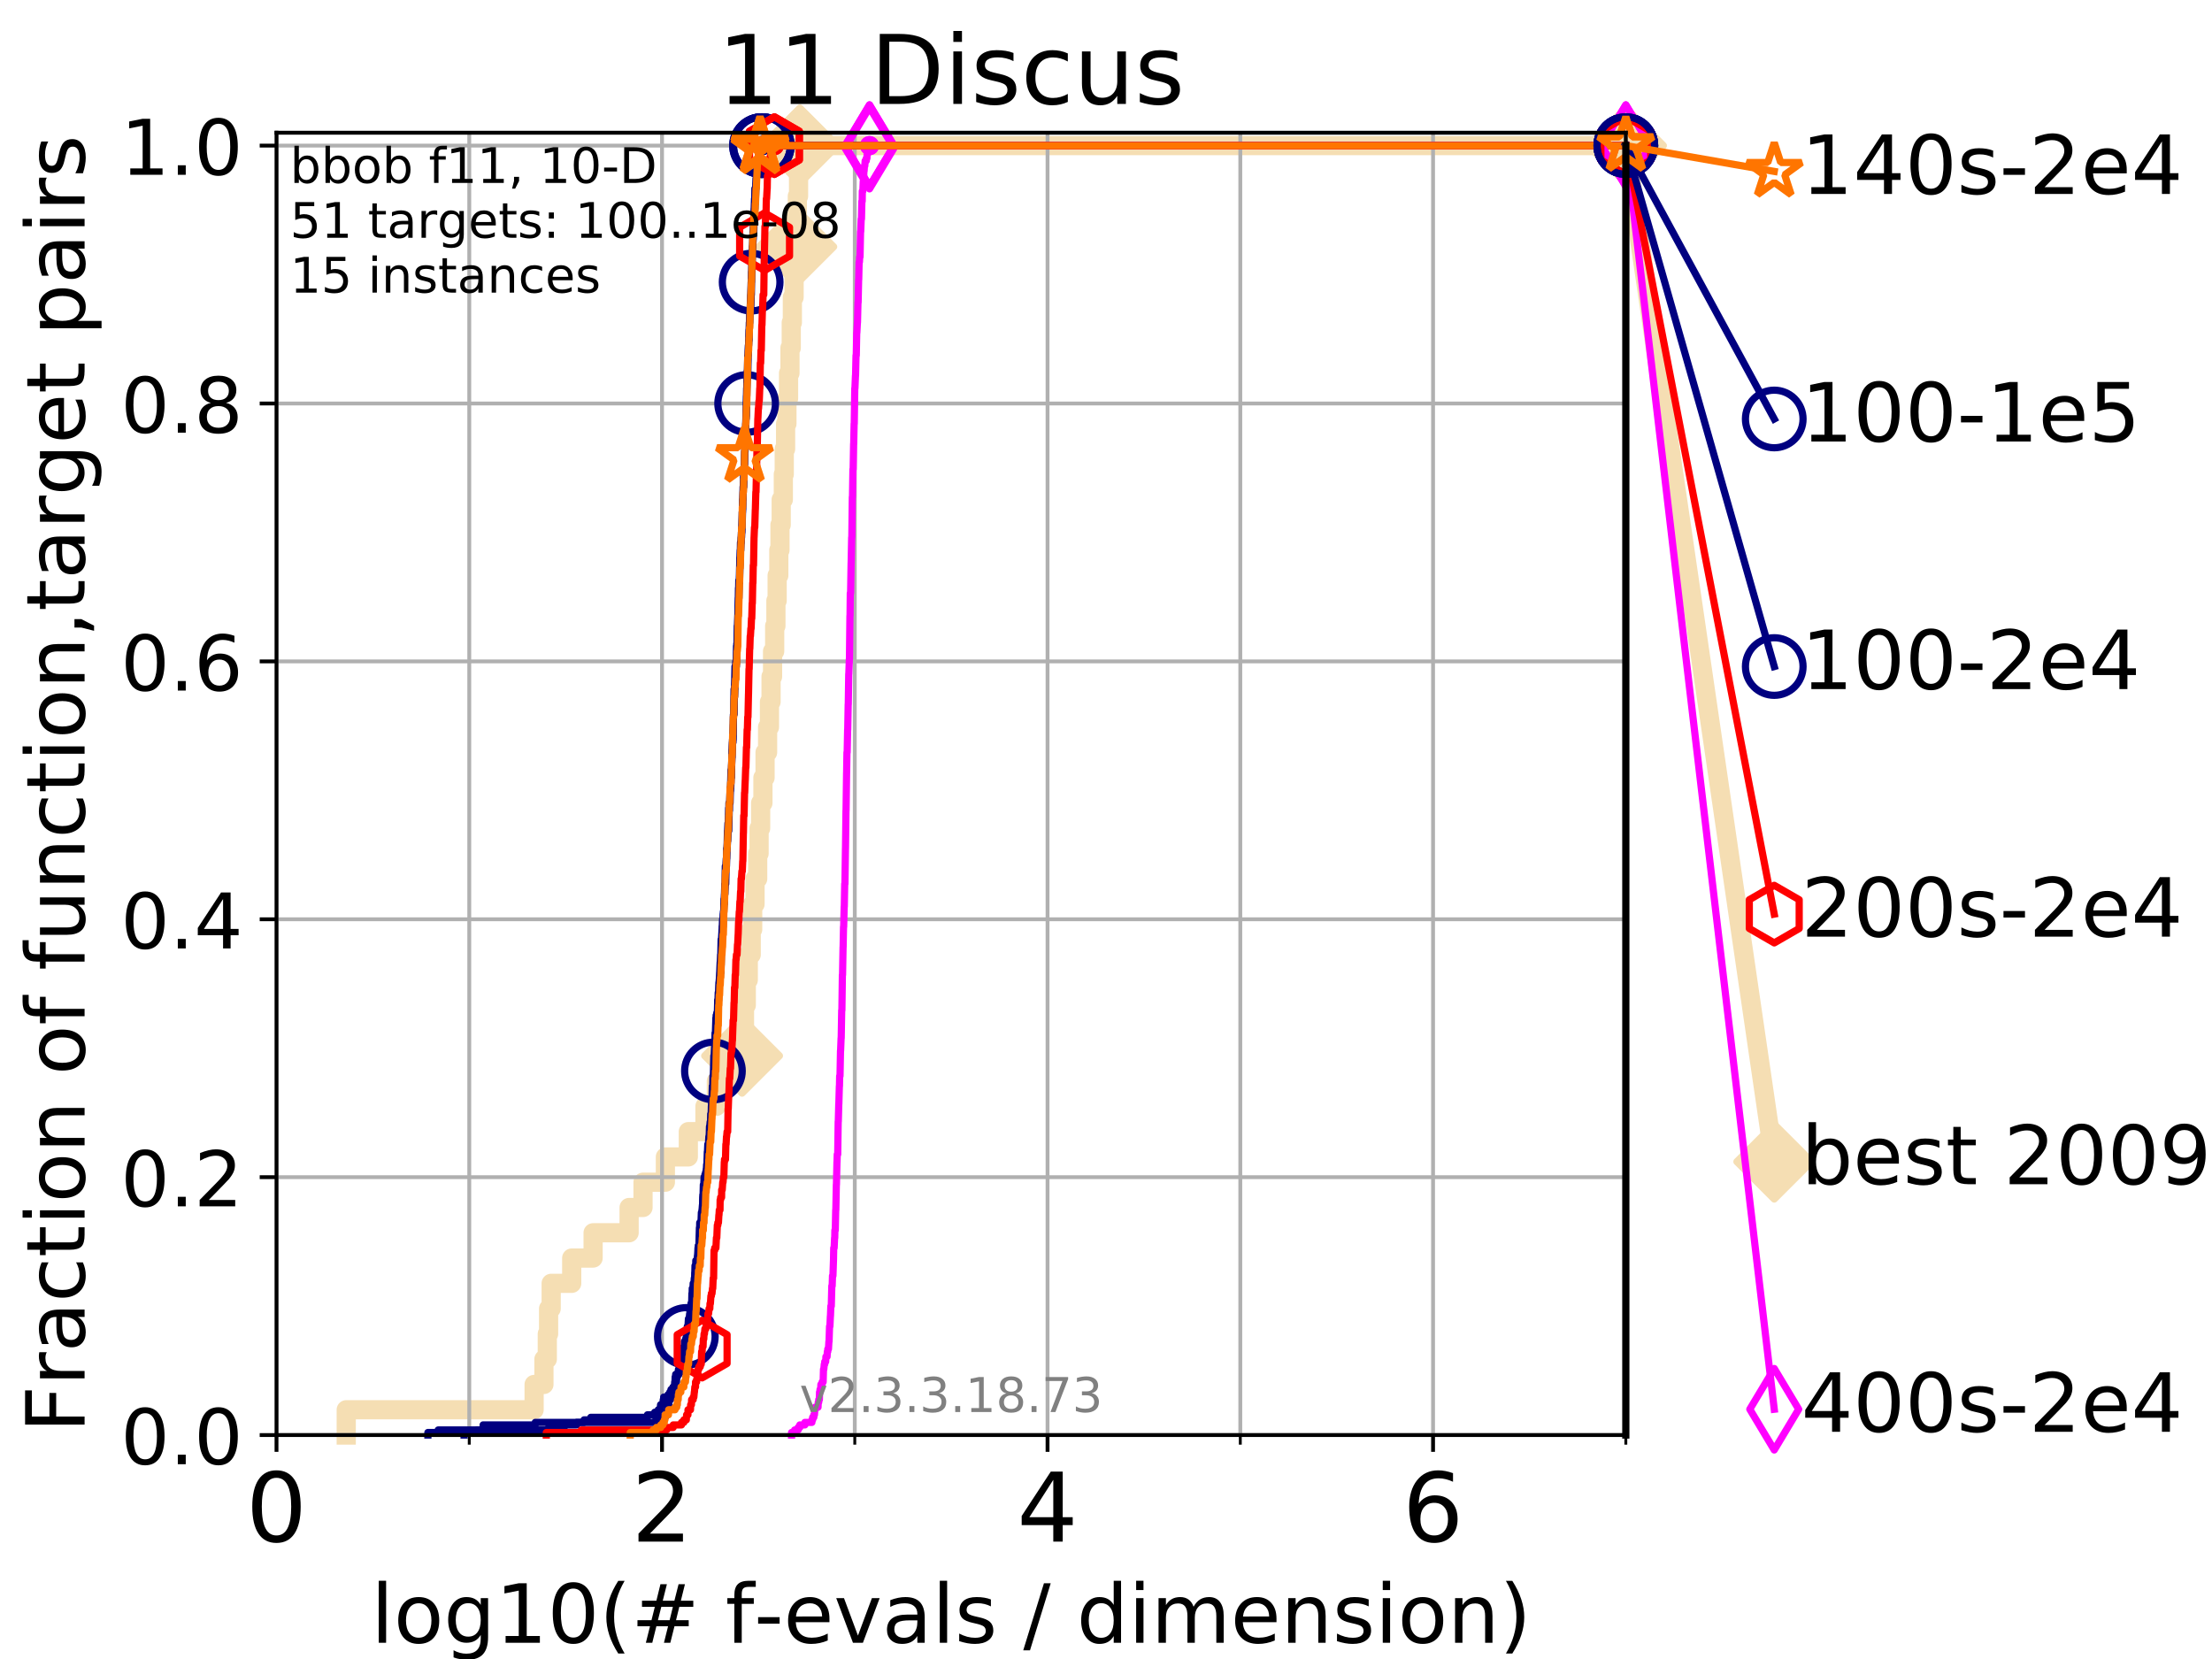 <?xml version="1.0" encoding="utf-8" standalone="no"?>
<!DOCTYPE svg PUBLIC "-//W3C//DTD SVG 1.1//EN"
  "http://www.w3.org/Graphics/SVG/1.1/DTD/svg11.dtd">
<!-- Created with matplotlib (https://matplotlib.org/) -->
<svg height="345.6pt" version="1.1" viewBox="0 0 460.8 345.6" width="460.8pt" xmlns="http://www.w3.org/2000/svg" xmlns:xlink="http://www.w3.org/1999/xlink">
 <defs>
  <style type="text/css">
*{stroke-linecap:butt;stroke-linejoin:round;}
  </style>
 </defs>
 <g id="figure_1">
  <g id="patch_1">
   <path d="M 0 345.6 
L 460.8 345.6 
L 460.8 0 
L 0 0 
z
" style="fill:#ffffff;"/>
  </g>
  <g id="axes_1">
   <g id="patch_2">
    <path d="M 57.6 298.944 
L 338.688 298.944 
L 338.688 27.648 
L 57.6 27.648 
z
" style="fill:#ffffff;"/>
   </g>
   <g id="line2d_1">
    <path d="M 72.125 298.944 
L 72.125 293.677 
L 111.266 293.677 
L 111.266 288.41 
L 113.311 288.41 
L 113.311 283.143 
L 114.012 283.143 
L 114.012 277.877 
L 114.284 277.877 
L 114.284 272.61 
L 114.817 272.61 
L 114.817 267.343 
L 119.097 267.343 
L 119.097 262.076 
L 123.554 262.076 
L 123.554 256.809 
L 131.056 256.809 
L 131.056 251.542 
L 133.954 251.542 
L 133.954 246.275 
L 138.612 246.275 
L 138.612 241.009 
L 143.388 241.009 
L 143.388 235.742 
L 146.854 235.742 
L 146.854 230.475 
L 149.232 230.475 
L 149.232 225.208 
L 153.932 225.208 
L 153.932 219.941 
L 154.588 219.941 
L 154.588 214.674 
L 155.09 214.674 
L 155.09 209.407 
L 155.463 209.407 
L 155.463 204.141 
L 155.879 204.141 
L 155.879 198.874 
L 156.491 198.874 
L 156.491 193.607 
L 156.8 193.607 
L 156.8 188.34 
L 157.289 188.34 
L 157.289 183.073 
L 157.837 183.073 
L 157.837 177.806 
L 158.13 177.806 
L 158.13 172.539 
L 158.455 172.539 
L 158.455 167.272 
L 158.932 167.272 
L 158.932 162.006 
L 159.375 162.006 
L 159.375 156.739 
L 159.902 156.739 
L 159.902 151.472 
L 160.293 151.472 
L 160.293 146.205 
L 160.623 146.205 
L 160.623 140.938 
L 160.938 140.938 
L 160.938 135.671 
L 161.379 135.671 
L 161.379 130.404 
L 161.636 130.404 
L 161.636 125.138 
L 161.894 125.138 
L 161.894 119.871 
L 162.239 119.871 
L 162.239 114.604 
L 162.483 114.604 
L 162.483 109.337 
L 162.737 109.337 
L 162.737 104.07 
L 163.181 104.07 
L 163.181 98.803 
L 163.372 98.803 
L 163.372 93.536 
L 163.654 93.536 
L 163.654 88.27 
L 163.93 88.27 
L 163.93 83.003 
L 164.272 83.003 
L 164.272 77.736 
L 164.566 77.736 
L 164.566 72.469 
L 164.832 72.469 
L 164.832 67.202 
L 165.062 67.202 
L 165.062 61.935 
L 165.422 61.935 
L 165.422 56.668 
L 165.686 56.668 
L 165.686 51.402 
L 165.884 51.402 
L 165.884 46.135 
L 166.1 46.135 
L 166.1 40.868 
L 166.354 40.868 
L 166.354 35.601 
L 166.639 35.601 
L 166.639 30.334 
L 338.688 30.334 
" style="fill:none;stroke:#f5deb3;stroke-linecap:square;stroke-width:4;"/>
   </g>
   <g id="line2d_2">
    <defs>
     <path d="M -0 7.778 
L 7.778 0 
L 0 -7.778 
L -7.778 -0 
z
" id="md2f61ebbed" style="stroke:#f5deb3;stroke-linejoin:miter;stroke-width:1.5;"/>
    </defs>
    <g>
     <use style="fill:#f5deb3;stroke:#f5deb3;stroke-linejoin:miter;stroke-width:1.5;" x="154.588" xlink:href="#md2f61ebbed" y="219.941"/>
     <use style="fill:#f5deb3;stroke:#f5deb3;stroke-linejoin:miter;stroke-width:1.5;" x="165.884" xlink:href="#md2f61ebbed" y="51.402"/>
     <use style="fill:#f5deb3;stroke:#f5deb3;stroke-linejoin:miter;stroke-width:1.5;" x="166.639" xlink:href="#md2f61ebbed" y="30.334"/>
     <use style="fill:#f5deb3;stroke:#f5deb3;stroke-linejoin:miter;stroke-width:1.5;" x="166.639" xlink:href="#md2f61ebbed" y="30.334"/>
     <use style="fill:#f5deb3;stroke:#f5deb3;stroke-linejoin:miter;stroke-width:1.5;" x="338.688" xlink:href="#md2f61ebbed" y="30.334"/>
    </g>
   </g>
   <g id="line2d_3">
    <path style="fill:none;stroke:#f5deb3;stroke-linecap:square;stroke-width:4;"/>
    <g/>
   </g>
   <g id="line2d_4">
    <path d="M 338.688 30.334 
L 369.608 241.999 
" style="fill:none;stroke:#f5deb3;stroke-linecap:square;stroke-width:4;"/>
    <g>
     <use style="fill:#f5deb3;stroke:#f5deb3;stroke-linejoin:miter;stroke-width:1.5;" x="338.688" xlink:href="#md2f61ebbed" y="30.334"/>
     <use style="fill:#f5deb3;stroke:#f5deb3;stroke-linejoin:miter;stroke-width:1.5;" x="369.608" xlink:href="#md2f61ebbed" y="241.999"/>
    </g>
   </g>
   <g id="matplotlib.axis_1">
    <g id="xtick_1">
     <g id="line2d_5">
      <path clip-path="url(#p611d268a2f)" d="M 57.6 298.944 
L 57.6 27.648 
" style="fill:none;stroke:#b0b0b0;stroke-linecap:square;stroke-width:0.8;"/>
     </g>
     <g id="line2d_6">
      <defs>
       <path d="M 0 0 
L 0 3.5 
" id="m383b7adb58" style="stroke:#000000;stroke-width:0.8;"/>
      </defs>
      <g>
       <use style="stroke:#000000;stroke-width:0.8;" x="57.6" xlink:href="#m383b7adb58" y="298.944"/>
      </g>
     </g>
     <g id="text_1">
      <!-- 0 -->
      <defs>
       <path d="M 31.781 66.406 
Q 24.172 66.406 20.328 58.906 
Q 16.5 51.422 16.5 36.375 
Q 16.5 21.391 20.328 13.891 
Q 24.172 6.391 31.781 6.391 
Q 39.453 6.391 43.281 13.891 
Q 47.125 21.391 47.125 36.375 
Q 47.125 51.422 43.281 58.906 
Q 39.453 66.406 31.781 66.406 
z
M 31.781 74.219 
Q 44.047 74.219 50.516 64.516 
Q 56.984 54.828 56.984 36.375 
Q 56.984 17.969 50.516 8.266 
Q 44.047 -1.422 31.781 -1.422 
Q 19.531 -1.422 13.062 8.266 
Q 6.594 17.969 6.594 36.375 
Q 6.594 54.828 13.062 64.516 
Q 19.531 74.219 31.781 74.219 
z
" id="DejaVuSans-48"/>
      </defs>
      <g transform="translate(51.237 321.141)scale(0.2 -0.2)">
       <use xlink:href="#DejaVuSans-48"/>
      </g>
     </g>
    </g>
    <g id="xtick_2">
     <g id="line2d_7">
      <path clip-path="url(#p611d268a2f)" d="M 137.911 298.944 
L 137.911 27.648 
" style="fill:none;stroke:#b0b0b0;stroke-linecap:square;stroke-width:0.8;"/>
     </g>
     <g id="line2d_8">
      <g>
       <use style="stroke:#000000;stroke-width:0.8;" x="137.911" xlink:href="#m383b7adb58" y="298.944"/>
      </g>
     </g>
     <g id="text_2">
      <!-- 2 -->
      <defs>
       <path d="M 19.188 8.297 
L 53.609 8.297 
L 53.609 0 
L 7.328 0 
L 7.328 8.297 
Q 12.938 14.109 22.625 23.891 
Q 32.328 33.688 34.812 36.531 
Q 39.547 41.844 41.422 45.531 
Q 43.312 49.219 43.312 52.781 
Q 43.312 58.594 39.234 62.25 
Q 35.156 65.922 28.609 65.922 
Q 23.969 65.922 18.812 64.312 
Q 13.672 62.703 7.812 59.422 
L 7.812 69.391 
Q 13.766 71.781 18.938 73 
Q 24.125 74.219 28.422 74.219 
Q 39.75 74.219 46.484 68.547 
Q 53.219 62.891 53.219 53.422 
Q 53.219 48.922 51.531 44.891 
Q 49.859 40.875 45.406 35.406 
Q 44.188 33.984 37.641 27.219 
Q 31.109 20.453 19.188 8.297 
z
" id="DejaVuSans-50"/>
      </defs>
      <g transform="translate(131.548 321.141)scale(0.2 -0.2)">
       <use xlink:href="#DejaVuSans-50"/>
      </g>
     </g>
    </g>
    <g id="xtick_3">
     <g id="line2d_9">
      <path clip-path="url(#p611d268a2f)" d="M 218.222 298.944 
L 218.222 27.648 
" style="fill:none;stroke:#b0b0b0;stroke-linecap:square;stroke-width:0.8;"/>
     </g>
     <g id="line2d_10">
      <g>
       <use style="stroke:#000000;stroke-width:0.8;" x="218.222" xlink:href="#m383b7adb58" y="298.944"/>
      </g>
     </g>
     <g id="text_3">
      <!-- 4 -->
      <defs>
       <path d="M 37.797 64.312 
L 12.891 25.391 
L 37.797 25.391 
z
M 35.203 72.906 
L 47.609 72.906 
L 47.609 25.391 
L 58.016 25.391 
L 58.016 17.188 
L 47.609 17.188 
L 47.609 0 
L 37.797 0 
L 37.797 17.188 
L 4.891 17.188 
L 4.891 26.703 
z
" id="DejaVuSans-52"/>
      </defs>
      <g transform="translate(211.859 321.141)scale(0.2 -0.2)">
       <use xlink:href="#DejaVuSans-52"/>
      </g>
     </g>
    </g>
    <g id="xtick_4">
     <g id="line2d_11">
      <path clip-path="url(#p611d268a2f)" d="M 298.533 298.944 
L 298.533 27.648 
" style="fill:none;stroke:#b0b0b0;stroke-linecap:square;stroke-width:0.8;"/>
     </g>
     <g id="line2d_12">
      <g>
       <use style="stroke:#000000;stroke-width:0.8;" x="298.533" xlink:href="#m383b7adb58" y="298.944"/>
      </g>
     </g>
     <g id="text_4">
      <!-- 6 -->
      <defs>
       <path d="M 33.016 40.375 
Q 26.375 40.375 22.484 35.828 
Q 18.609 31.297 18.609 23.391 
Q 18.609 15.531 22.484 10.953 
Q 26.375 6.391 33.016 6.391 
Q 39.656 6.391 43.531 10.953 
Q 47.406 15.531 47.406 23.391 
Q 47.406 31.297 43.531 35.828 
Q 39.656 40.375 33.016 40.375 
z
M 52.594 71.297 
L 52.594 62.312 
Q 48.875 64.062 45.094 64.984 
Q 41.312 65.922 37.594 65.922 
Q 27.828 65.922 22.672 59.328 
Q 17.531 52.734 16.797 39.406 
Q 19.672 43.656 24.016 45.922 
Q 28.375 48.188 33.594 48.188 
Q 44.578 48.188 50.953 41.516 
Q 57.328 34.859 57.328 23.391 
Q 57.328 12.156 50.688 5.359 
Q 44.047 -1.422 33.016 -1.422 
Q 20.359 -1.422 13.672 8.266 
Q 6.984 17.969 6.984 36.375 
Q 6.984 53.656 15.188 63.938 
Q 23.391 74.219 37.203 74.219 
Q 40.922 74.219 44.703 73.484 
Q 48.484 72.75 52.594 71.297 
z
" id="DejaVuSans-54"/>
      </defs>
      <g transform="translate(292.17 321.141)scale(0.2 -0.2)">
       <use xlink:href="#DejaVuSans-54"/>
      </g>
     </g>
    </g>
    <g id="xtick_5">
     <g id="line2d_13">
      <path clip-path="url(#p611d268a2f)" d="M 97.755 298.944 
L 97.755 27.648 
" style="fill:none;stroke:#b0b0b0;stroke-linecap:square;stroke-width:0.8;"/>
     </g>
     <g id="line2d_14">
      <defs>
       <path d="M 0 0 
L 0 2 
" id="m48eb67b43b" style="stroke:#000000;stroke-width:0.6;"/>
      </defs>
      <g>
       <use style="stroke:#000000;stroke-width:0.6;" x="97.755" xlink:href="#m48eb67b43b" y="298.944"/>
      </g>
     </g>
    </g>
    <g id="xtick_6">
     <g id="line2d_15">
      <path clip-path="url(#p611d268a2f)" d="M 178.066 298.944 
L 178.066 27.648 
" style="fill:none;stroke:#b0b0b0;stroke-linecap:square;stroke-width:0.8;"/>
     </g>
     <g id="line2d_16">
      <g>
       <use style="stroke:#000000;stroke-width:0.6;" x="178.066" xlink:href="#m48eb67b43b" y="298.944"/>
      </g>
     </g>
    </g>
    <g id="xtick_7">
     <g id="line2d_17">
      <path clip-path="url(#p611d268a2f)" d="M 258.377 298.944 
L 258.377 27.648 
" style="fill:none;stroke:#b0b0b0;stroke-linecap:square;stroke-width:0.8;"/>
     </g>
     <g id="line2d_18">
      <g>
       <use style="stroke:#000000;stroke-width:0.6;" x="258.377" xlink:href="#m48eb67b43b" y="298.944"/>
      </g>
     </g>
    </g>
    <g id="xtick_8">
     <g id="line2d_19">
      <path clip-path="url(#p611d268a2f)" d="M 338.688 298.944 
L 338.688 27.648 
" style="fill:none;stroke:#b0b0b0;stroke-linecap:square;stroke-width:0.8;"/>
     </g>
     <g id="line2d_20">
      <g>
       <use style="stroke:#000000;stroke-width:0.6;" x="338.688" xlink:href="#m48eb67b43b" y="298.944"/>
      </g>
     </g>
    </g>
    <g id="text_5">
     <!-- log10(# f-evals / dimension) -->
     <defs>
      <path d="M 9.422 75.984 
L 18.406 75.984 
L 18.406 0 
L 9.422 0 
z
" id="DejaVuSans-108"/>
      <path d="M 30.609 48.391 
Q 23.391 48.391 19.188 42.75 
Q 14.984 37.109 14.984 27.297 
Q 14.984 17.484 19.156 11.844 
Q 23.344 6.203 30.609 6.203 
Q 37.797 6.203 41.984 11.859 
Q 46.188 17.531 46.188 27.297 
Q 46.188 37.016 41.984 42.703 
Q 37.797 48.391 30.609 48.391 
z
M 30.609 56 
Q 42.328 56 49.016 48.375 
Q 55.719 40.766 55.719 27.297 
Q 55.719 13.875 49.016 6.219 
Q 42.328 -1.422 30.609 -1.422 
Q 18.844 -1.422 12.172 6.219 
Q 5.516 13.875 5.516 27.297 
Q 5.516 40.766 12.172 48.375 
Q 18.844 56 30.609 56 
z
" id="DejaVuSans-111"/>
      <path d="M 45.406 27.984 
Q 45.406 37.75 41.375 43.109 
Q 37.359 48.484 30.078 48.484 
Q 22.859 48.484 18.828 43.109 
Q 14.797 37.75 14.797 27.984 
Q 14.797 18.266 18.828 12.891 
Q 22.859 7.516 30.078 7.516 
Q 37.359 7.516 41.375 12.891 
Q 45.406 18.266 45.406 27.984 
z
M 54.391 6.781 
Q 54.391 -7.172 48.188 -13.984 
Q 42 -20.797 29.203 -20.797 
Q 24.469 -20.797 20.266 -20.094 
Q 16.062 -19.391 12.109 -17.922 
L 12.109 -9.188 
Q 16.062 -11.328 19.922 -12.344 
Q 23.781 -13.375 27.781 -13.375 
Q 36.625 -13.375 41.016 -8.766 
Q 45.406 -4.156 45.406 5.172 
L 45.406 9.625 
Q 42.625 4.781 38.281 2.391 
Q 33.938 0 27.875 0 
Q 17.828 0 11.672 7.656 
Q 5.516 15.328 5.516 27.984 
Q 5.516 40.672 11.672 48.328 
Q 17.828 56 27.875 56 
Q 33.938 56 38.281 53.609 
Q 42.625 51.219 45.406 46.391 
L 45.406 54.688 
L 54.391 54.688 
z
" id="DejaVuSans-103"/>
      <path d="M 12.406 8.297 
L 28.516 8.297 
L 28.516 63.922 
L 10.984 60.406 
L 10.984 69.391 
L 28.422 72.906 
L 38.281 72.906 
L 38.281 8.297 
L 54.391 8.297 
L 54.391 0 
L 12.406 0 
z
" id="DejaVuSans-49"/>
      <path d="M 31 75.875 
Q 24.469 64.656 21.281 53.656 
Q 18.109 42.672 18.109 31.391 
Q 18.109 20.125 21.312 9.062 
Q 24.516 -2 31 -13.188 
L 23.188 -13.188 
Q 15.875 -1.703 12.234 9.375 
Q 8.594 20.453 8.594 31.391 
Q 8.594 42.281 12.203 53.312 
Q 15.828 64.359 23.188 75.875 
z
" id="DejaVuSans-40"/>
      <path d="M 51.125 44 
L 36.922 44 
L 32.812 27.688 
L 47.125 27.688 
z
M 43.797 71.781 
L 38.719 51.516 
L 52.984 51.516 
L 58.109 71.781 
L 65.922 71.781 
L 60.891 51.516 
L 76.125 51.516 
L 76.125 44 
L 58.984 44 
L 54.984 27.688 
L 70.516 27.688 
L 70.516 20.219 
L 53.078 20.219 
L 48 0 
L 40.188 0 
L 45.219 20.219 
L 30.906 20.219 
L 25.875 0 
L 18.016 0 
L 23.094 20.219 
L 7.719 20.219 
L 7.719 27.688 
L 24.906 27.688 
L 29 44 
L 13.281 44 
L 13.281 51.516 
L 30.906 51.516 
L 35.891 71.781 
z
" id="DejaVuSans-35"/>
      <path id="DejaVuSans-32"/>
      <path d="M 37.109 75.984 
L 37.109 68.5 
L 28.516 68.5 
Q 23.688 68.5 21.797 66.547 
Q 19.922 64.594 19.922 59.516 
L 19.922 54.688 
L 34.719 54.688 
L 34.719 47.703 
L 19.922 47.703 
L 19.922 0 
L 10.891 0 
L 10.891 47.703 
L 2.297 47.703 
L 2.297 54.688 
L 10.891 54.688 
L 10.891 58.5 
Q 10.891 67.625 15.141 71.797 
Q 19.391 75.984 28.609 75.984 
z
" id="DejaVuSans-102"/>
      <path d="M 4.891 31.391 
L 31.203 31.391 
L 31.203 23.391 
L 4.891 23.391 
z
" id="DejaVuSans-45"/>
      <path d="M 56.203 29.594 
L 56.203 25.203 
L 14.891 25.203 
Q 15.484 15.922 20.484 11.062 
Q 25.484 6.203 34.422 6.203 
Q 39.594 6.203 44.453 7.469 
Q 49.312 8.734 54.109 11.281 
L 54.109 2.781 
Q 49.266 0.734 44.188 -0.344 
Q 39.109 -1.422 33.891 -1.422 
Q 20.797 -1.422 13.156 6.188 
Q 5.516 13.812 5.516 26.812 
Q 5.516 40.234 12.766 48.109 
Q 20.016 56 32.328 56 
Q 43.359 56 49.781 48.891 
Q 56.203 41.797 56.203 29.594 
z
M 47.219 32.234 
Q 47.125 39.594 43.094 43.984 
Q 39.062 48.391 32.422 48.391 
Q 24.906 48.391 20.391 44.141 
Q 15.875 39.891 15.188 32.172 
z
" id="DejaVuSans-101"/>
      <path d="M 2.984 54.688 
L 12.5 54.688 
L 29.594 8.797 
L 46.688 54.688 
L 56.203 54.688 
L 35.688 0 
L 23.484 0 
z
" id="DejaVuSans-118"/>
      <path d="M 34.281 27.484 
Q 23.391 27.484 19.188 25 
Q 14.984 22.516 14.984 16.5 
Q 14.984 11.719 18.141 8.906 
Q 21.297 6.109 26.703 6.109 
Q 34.188 6.109 38.703 11.406 
Q 43.219 16.703 43.219 25.484 
L 43.219 27.484 
z
M 52.203 31.203 
L 52.203 0 
L 43.219 0 
L 43.219 8.297 
Q 40.141 3.328 35.547 0.953 
Q 30.953 -1.422 24.312 -1.422 
Q 15.922 -1.422 10.953 3.297 
Q 6 8.016 6 15.922 
Q 6 25.141 12.172 29.828 
Q 18.359 34.516 30.609 34.516 
L 43.219 34.516 
L 43.219 35.406 
Q 43.219 41.609 39.141 45 
Q 35.062 48.391 27.688 48.391 
Q 23 48.391 18.547 47.266 
Q 14.109 46.141 10.016 43.891 
L 10.016 52.203 
Q 14.938 54.109 19.578 55.047 
Q 24.219 56 28.609 56 
Q 40.484 56 46.344 49.844 
Q 52.203 43.703 52.203 31.203 
z
" id="DejaVuSans-97"/>
      <path d="M 44.281 53.078 
L 44.281 44.578 
Q 40.484 46.531 36.375 47.5 
Q 32.281 48.484 27.875 48.484 
Q 21.188 48.484 17.844 46.438 
Q 14.5 44.391 14.5 40.281 
Q 14.5 37.156 16.891 35.375 
Q 19.281 33.594 26.516 31.984 
L 29.594 31.297 
Q 39.156 29.25 43.188 25.516 
Q 47.219 21.781 47.219 15.094 
Q 47.219 7.469 41.188 3.016 
Q 35.156 -1.422 24.609 -1.422 
Q 20.219 -1.422 15.453 -0.562 
Q 10.688 0.297 5.422 2 
L 5.422 11.281 
Q 10.406 8.688 15.234 7.391 
Q 20.062 6.109 24.812 6.109 
Q 31.156 6.109 34.562 8.281 
Q 37.984 10.453 37.984 14.406 
Q 37.984 18.062 35.516 20.016 
Q 33.062 21.969 24.703 23.781 
L 21.578 24.516 
Q 13.234 26.266 9.516 29.906 
Q 5.812 33.547 5.812 39.891 
Q 5.812 47.609 11.281 51.797 
Q 16.75 56 26.812 56 
Q 31.781 56 36.172 55.266 
Q 40.578 54.547 44.281 53.078 
z
" id="DejaVuSans-115"/>
      <path d="M 25.391 72.906 
L 33.688 72.906 
L 8.297 -9.281 
L 0 -9.281 
z
" id="DejaVuSans-47"/>
      <path d="M 45.406 46.391 
L 45.406 75.984 
L 54.391 75.984 
L 54.391 0 
L 45.406 0 
L 45.406 8.203 
Q 42.578 3.328 38.25 0.953 
Q 33.938 -1.422 27.875 -1.422 
Q 17.969 -1.422 11.734 6.484 
Q 5.516 14.406 5.516 27.297 
Q 5.516 40.188 11.734 48.094 
Q 17.969 56 27.875 56 
Q 33.938 56 38.25 53.625 
Q 42.578 51.266 45.406 46.391 
z
M 14.797 27.297 
Q 14.797 17.391 18.875 11.75 
Q 22.953 6.109 30.078 6.109 
Q 37.203 6.109 41.297 11.75 
Q 45.406 17.391 45.406 27.297 
Q 45.406 37.203 41.297 42.844 
Q 37.203 48.484 30.078 48.484 
Q 22.953 48.484 18.875 42.844 
Q 14.797 37.203 14.797 27.297 
z
" id="DejaVuSans-100"/>
      <path d="M 9.422 54.688 
L 18.406 54.688 
L 18.406 0 
L 9.422 0 
z
M 9.422 75.984 
L 18.406 75.984 
L 18.406 64.594 
L 9.422 64.594 
z
" id="DejaVuSans-105"/>
      <path d="M 52 44.188 
Q 55.375 50.25 60.062 53.125 
Q 64.75 56 71.094 56 
Q 79.641 56 84.281 50.016 
Q 88.922 44.047 88.922 33.016 
L 88.922 0 
L 79.891 0 
L 79.891 32.719 
Q 79.891 40.578 77.094 44.375 
Q 74.312 48.188 68.609 48.188 
Q 61.625 48.188 57.562 43.547 
Q 53.516 38.922 53.516 30.906 
L 53.516 0 
L 44.484 0 
L 44.484 32.719 
Q 44.484 40.625 41.703 44.406 
Q 38.922 48.188 33.109 48.188 
Q 26.219 48.188 22.156 43.531 
Q 18.109 38.875 18.109 30.906 
L 18.109 0 
L 9.078 0 
L 9.078 54.688 
L 18.109 54.688 
L 18.109 46.188 
Q 21.188 51.219 25.484 53.609 
Q 29.781 56 35.688 56 
Q 41.656 56 45.828 52.969 
Q 50 49.953 52 44.188 
z
" id="DejaVuSans-109"/>
      <path d="M 54.891 33.016 
L 54.891 0 
L 45.906 0 
L 45.906 32.719 
Q 45.906 40.484 42.875 44.328 
Q 39.844 48.188 33.797 48.188 
Q 26.516 48.188 22.312 43.547 
Q 18.109 38.922 18.109 30.906 
L 18.109 0 
L 9.078 0 
L 9.078 54.688 
L 18.109 54.688 
L 18.109 46.188 
Q 21.344 51.125 25.703 53.562 
Q 30.078 56 35.797 56 
Q 45.219 56 50.047 50.172 
Q 54.891 44.344 54.891 33.016 
z
" id="DejaVuSans-110"/>
      <path d="M 8.016 75.875 
L 15.828 75.875 
Q 23.141 64.359 26.781 53.312 
Q 30.422 42.281 30.422 31.391 
Q 30.422 20.453 26.781 9.375 
Q 23.141 -1.703 15.828 -13.188 
L 8.016 -13.188 
Q 14.5 -2 17.703 9.062 
Q 20.906 20.125 20.906 31.391 
Q 20.906 42.672 17.703 53.656 
Q 14.5 64.656 8.016 75.875 
z
" id="DejaVuSans-41"/>
     </defs>
     <g transform="translate(77.303 342.218)scale(0.17 -0.17)">
      <use xlink:href="#DejaVuSans-108"/>
      <use x="27.783" xlink:href="#DejaVuSans-111"/>
      <use x="88.965" xlink:href="#DejaVuSans-103"/>
      <use x="152.441" xlink:href="#DejaVuSans-49"/>
      <use x="216.064" xlink:href="#DejaVuSans-48"/>
      <use x="279.688" xlink:href="#DejaVuSans-40"/>
      <use x="318.701" xlink:href="#DejaVuSans-35"/>
      <use x="402.49" xlink:href="#DejaVuSans-32"/>
      <use x="434.277" xlink:href="#DejaVuSans-102"/>
      <use x="469.404" xlink:href="#DejaVuSans-45"/>
      <use x="505.488" xlink:href="#DejaVuSans-101"/>
      <use x="567.012" xlink:href="#DejaVuSans-118"/>
      <use x="626.191" xlink:href="#DejaVuSans-97"/>
      <use x="687.471" xlink:href="#DejaVuSans-108"/>
      <use x="715.254" xlink:href="#DejaVuSans-115"/>
      <use x="767.354" xlink:href="#DejaVuSans-32"/>
      <use x="799.141" xlink:href="#DejaVuSans-47"/>
      <use x="832.832" xlink:href="#DejaVuSans-32"/>
      <use x="864.619" xlink:href="#DejaVuSans-100"/>
      <use x="928.096" xlink:href="#DejaVuSans-105"/>
      <use x="955.879" xlink:href="#DejaVuSans-109"/>
      <use x="1053.291" xlink:href="#DejaVuSans-101"/>
      <use x="1114.814" xlink:href="#DejaVuSans-110"/>
      <use x="1178.193" xlink:href="#DejaVuSans-115"/>
      <use x="1230.293" xlink:href="#DejaVuSans-105"/>
      <use x="1258.076" xlink:href="#DejaVuSans-111"/>
      <use x="1319.258" xlink:href="#DejaVuSans-110"/>
      <use x="1382.637" xlink:href="#DejaVuSans-41"/>
     </g>
    </g>
   </g>
   <g id="matplotlib.axis_2">
    <g id="ytick_1">
     <g id="line2d_21">
      <path clip-path="url(#p611d268a2f)" d="M 57.6 298.944 
L 338.688 298.944 
" style="fill:none;stroke:#b0b0b0;stroke-linecap:square;stroke-width:0.8;"/>
     </g>
     <g id="line2d_22">
      <defs>
       <path d="M 0 0 
L -3.5 0 
" id="m36ee75b9cf" style="stroke:#000000;stroke-width:0.8;"/>
      </defs>
      <g>
       <use style="stroke:#000000;stroke-width:0.8;" x="57.6" xlink:href="#m36ee75b9cf" y="298.944"/>
      </g>
     </g>
     <g id="text_6">
      <!-- 0.0 -->
      <defs>
       <path d="M 10.688 12.406 
L 21 12.406 
L 21 0 
L 10.688 0 
z
" id="DejaVuSans-46"/>
      </defs>
      <g transform="translate(25.155 305.023)scale(0.16 -0.16)">
       <use xlink:href="#DejaVuSans-48"/>
       <use x="63.623" xlink:href="#DejaVuSans-46"/>
       <use x="95.41" xlink:href="#DejaVuSans-48"/>
      </g>
     </g>
    </g>
    <g id="ytick_2">
     <g id="line2d_23">
      <path clip-path="url(#p611d268a2f)" d="M 57.6 245.222 
L 338.688 245.222 
" style="fill:none;stroke:#b0b0b0;stroke-linecap:square;stroke-width:0.8;"/>
     </g>
     <g id="line2d_24">
      <g>
       <use style="stroke:#000000;stroke-width:0.8;" x="57.6" xlink:href="#m36ee75b9cf" y="245.222"/>
      </g>
     </g>
     <g id="text_7">
      <!-- 0.2 -->
      <g transform="translate(25.155 251.301)scale(0.16 -0.16)">
       <use xlink:href="#DejaVuSans-48"/>
       <use x="63.623" xlink:href="#DejaVuSans-46"/>
       <use x="95.41" xlink:href="#DejaVuSans-50"/>
      </g>
     </g>
    </g>
    <g id="ytick_3">
     <g id="line2d_25">
      <path clip-path="url(#p611d268a2f)" d="M 57.6 191.5 
L 338.688 191.5 
" style="fill:none;stroke:#b0b0b0;stroke-linecap:square;stroke-width:0.8;"/>
     </g>
     <g id="line2d_26">
      <g>
       <use style="stroke:#000000;stroke-width:0.8;" x="57.6" xlink:href="#m36ee75b9cf" y="191.5"/>
      </g>
     </g>
     <g id="text_8">
      <!-- 0.4 -->
      <g transform="translate(25.155 197.579)scale(0.16 -0.16)">
       <use xlink:href="#DejaVuSans-48"/>
       <use x="63.623" xlink:href="#DejaVuSans-46"/>
       <use x="95.41" xlink:href="#DejaVuSans-52"/>
      </g>
     </g>
    </g>
    <g id="ytick_4">
     <g id="line2d_27">
      <path clip-path="url(#p611d268a2f)" d="M 57.6 137.778 
L 338.688 137.778 
" style="fill:none;stroke:#b0b0b0;stroke-linecap:square;stroke-width:0.8;"/>
     </g>
     <g id="line2d_28">
      <g>
       <use style="stroke:#000000;stroke-width:0.8;" x="57.6" xlink:href="#m36ee75b9cf" y="137.778"/>
      </g>
     </g>
     <g id="text_9">
      <!-- 0.6 -->
      <g transform="translate(25.155 143.857)scale(0.16 -0.16)">
       <use xlink:href="#DejaVuSans-48"/>
       <use x="63.623" xlink:href="#DejaVuSans-46"/>
       <use x="95.41" xlink:href="#DejaVuSans-54"/>
      </g>
     </g>
    </g>
    <g id="ytick_5">
     <g id="line2d_29">
      <path clip-path="url(#p611d268a2f)" d="M 57.6 84.056 
L 338.688 84.056 
" style="fill:none;stroke:#b0b0b0;stroke-linecap:square;stroke-width:0.8;"/>
     </g>
     <g id="line2d_30">
      <g>
       <use style="stroke:#000000;stroke-width:0.8;" x="57.6" xlink:href="#m36ee75b9cf" y="84.056"/>
      </g>
     </g>
     <g id="text_10">
      <!-- 0.8 -->
      <defs>
       <path d="M 31.781 34.625 
Q 24.75 34.625 20.719 30.859 
Q 16.703 27.094 16.703 20.516 
Q 16.703 13.922 20.719 10.156 
Q 24.75 6.391 31.781 6.391 
Q 38.812 6.391 42.859 10.172 
Q 46.922 13.969 46.922 20.516 
Q 46.922 27.094 42.891 30.859 
Q 38.875 34.625 31.781 34.625 
z
M 21.922 38.812 
Q 15.578 40.375 12.031 44.719 
Q 8.5 49.078 8.5 55.328 
Q 8.5 64.062 14.719 69.141 
Q 20.953 74.219 31.781 74.219 
Q 42.672 74.219 48.875 69.141 
Q 55.078 64.062 55.078 55.328 
Q 55.078 49.078 51.531 44.719 
Q 48 40.375 41.703 38.812 
Q 48.828 37.156 52.797 32.312 
Q 56.781 27.484 56.781 20.516 
Q 56.781 9.906 50.312 4.234 
Q 43.844 -1.422 31.781 -1.422 
Q 19.734 -1.422 13.25 4.234 
Q 6.781 9.906 6.781 20.516 
Q 6.781 27.484 10.781 32.312 
Q 14.797 37.156 21.922 38.812 
z
M 18.312 54.391 
Q 18.312 48.734 21.844 45.562 
Q 25.391 42.391 31.781 42.391 
Q 38.141 42.391 41.719 45.562 
Q 45.312 48.734 45.312 54.391 
Q 45.312 60.062 41.719 63.234 
Q 38.141 66.406 31.781 66.406 
Q 25.391 66.406 21.844 63.234 
Q 18.312 60.062 18.312 54.391 
z
" id="DejaVuSans-56"/>
      </defs>
      <g transform="translate(25.155 90.135)scale(0.16 -0.16)">
       <use xlink:href="#DejaVuSans-48"/>
       <use x="63.623" xlink:href="#DejaVuSans-46"/>
       <use x="95.41" xlink:href="#DejaVuSans-56"/>
      </g>
     </g>
    </g>
    <g id="ytick_6">
     <g id="line2d_31">
      <path clip-path="url(#p611d268a2f)" d="M 57.6 30.334 
L 338.688 30.334 
" style="fill:none;stroke:#b0b0b0;stroke-linecap:square;stroke-width:0.8;"/>
     </g>
     <g id="line2d_32">
      <g>
       <use style="stroke:#000000;stroke-width:0.8;" x="57.6" xlink:href="#m36ee75b9cf" y="30.334"/>
      </g>
     </g>
     <g id="text_11">
      <!-- 1.0 -->
      <g transform="translate(25.155 36.413)scale(0.16 -0.16)">
       <use xlink:href="#DejaVuSans-49"/>
       <use x="63.623" xlink:href="#DejaVuSans-46"/>
       <use x="95.41" xlink:href="#DejaVuSans-48"/>
      </g>
     </g>
    </g>
    <g id="text_12">
     <!-- Fraction of function,target pairs -->
     <defs>
      <path d="M 9.812 72.906 
L 51.703 72.906 
L 51.703 64.594 
L 19.672 64.594 
L 19.672 43.109 
L 48.578 43.109 
L 48.578 34.812 
L 19.672 34.812 
L 19.672 0 
L 9.812 0 
z
" id="DejaVuSans-70"/>
      <path d="M 41.109 46.297 
Q 39.594 47.172 37.812 47.578 
Q 36.031 48 33.891 48 
Q 26.266 48 22.188 43.047 
Q 18.109 38.094 18.109 28.812 
L 18.109 0 
L 9.078 0 
L 9.078 54.688 
L 18.109 54.688 
L 18.109 46.188 
Q 20.953 51.172 25.484 53.578 
Q 30.031 56 36.531 56 
Q 37.453 56 38.578 55.875 
Q 39.703 55.766 41.062 55.516 
z
" id="DejaVuSans-114"/>
      <path d="M 48.781 52.594 
L 48.781 44.188 
Q 44.969 46.297 41.141 47.344 
Q 37.312 48.391 33.406 48.391 
Q 24.656 48.391 19.812 42.844 
Q 14.984 37.312 14.984 27.297 
Q 14.984 17.281 19.812 11.734 
Q 24.656 6.203 33.406 6.203 
Q 37.312 6.203 41.141 7.25 
Q 44.969 8.297 48.781 10.406 
L 48.781 2.094 
Q 45.016 0.344 40.984 -0.531 
Q 36.969 -1.422 32.422 -1.422 
Q 20.062 -1.422 12.781 6.344 
Q 5.516 14.109 5.516 27.297 
Q 5.516 40.672 12.859 48.328 
Q 20.219 56 33.016 56 
Q 37.156 56 41.109 55.141 
Q 45.062 54.297 48.781 52.594 
z
" id="DejaVuSans-99"/>
      <path d="M 18.312 70.219 
L 18.312 54.688 
L 36.812 54.688 
L 36.812 47.703 
L 18.312 47.703 
L 18.312 18.016 
Q 18.312 11.328 20.141 9.422 
Q 21.969 7.516 27.594 7.516 
L 36.812 7.516 
L 36.812 0 
L 27.594 0 
Q 17.188 0 13.234 3.875 
Q 9.281 7.766 9.281 18.016 
L 9.281 47.703 
L 2.688 47.703 
L 2.688 54.688 
L 9.281 54.688 
L 9.281 70.219 
z
" id="DejaVuSans-116"/>
      <path d="M 8.5 21.578 
L 8.5 54.688 
L 17.484 54.688 
L 17.484 21.922 
Q 17.484 14.156 20.5 10.266 
Q 23.531 6.391 29.594 6.391 
Q 36.859 6.391 41.078 11.031 
Q 45.312 15.672 45.312 23.688 
L 45.312 54.688 
L 54.297 54.688 
L 54.297 0 
L 45.312 0 
L 45.312 8.406 
Q 42.047 3.422 37.719 1 
Q 33.406 -1.422 27.688 -1.422 
Q 18.266 -1.422 13.375 4.438 
Q 8.5 10.297 8.5 21.578 
z
M 31.109 56 
z
" id="DejaVuSans-117"/>
      <path d="M 11.719 12.406 
L 22.016 12.406 
L 22.016 4 
L 14.016 -11.625 
L 7.719 -11.625 
L 11.719 4 
z
" id="DejaVuSans-44"/>
      <path d="M 18.109 8.203 
L 18.109 -20.797 
L 9.078 -20.797 
L 9.078 54.688 
L 18.109 54.688 
L 18.109 46.391 
Q 20.953 51.266 25.266 53.625 
Q 29.594 56 35.594 56 
Q 45.562 56 51.781 48.094 
Q 58.016 40.188 58.016 27.297 
Q 58.016 14.406 51.781 6.484 
Q 45.562 -1.422 35.594 -1.422 
Q 29.594 -1.422 25.266 0.953 
Q 20.953 3.328 18.109 8.203 
z
M 48.688 27.297 
Q 48.688 37.203 44.609 42.844 
Q 40.531 48.484 33.406 48.484 
Q 26.266 48.484 22.188 42.844 
Q 18.109 37.203 18.109 27.297 
Q 18.109 17.391 22.188 11.75 
Q 26.266 6.109 33.406 6.109 
Q 40.531 6.109 44.609 11.75 
Q 48.688 17.391 48.688 27.297 
z
" id="DejaVuSans-112"/>
     </defs>
     <g transform="translate(17.62 298.435)rotate(-90)scale(0.17 -0.17)">
      <use xlink:href="#DejaVuSans-70"/>
      <use x="57.41" xlink:href="#DejaVuSans-114"/>
      <use x="98.523" xlink:href="#DejaVuSans-97"/>
      <use x="159.803" xlink:href="#DejaVuSans-99"/>
      <use x="214.783" xlink:href="#DejaVuSans-116"/>
      <use x="253.992" xlink:href="#DejaVuSans-105"/>
      <use x="281.775" xlink:href="#DejaVuSans-111"/>
      <use x="342.957" xlink:href="#DejaVuSans-110"/>
      <use x="406.336" xlink:href="#DejaVuSans-32"/>
      <use x="438.123" xlink:href="#DejaVuSans-111"/>
      <use x="499.305" xlink:href="#DejaVuSans-102"/>
      <use x="534.51" xlink:href="#DejaVuSans-32"/>
      <use x="566.297" xlink:href="#DejaVuSans-102"/>
      <use x="601.502" xlink:href="#DejaVuSans-117"/>
      <use x="664.881" xlink:href="#DejaVuSans-110"/>
      <use x="728.26" xlink:href="#DejaVuSans-99"/>
      <use x="783.24" xlink:href="#DejaVuSans-116"/>
      <use x="822.449" xlink:href="#DejaVuSans-105"/>
      <use x="850.232" xlink:href="#DejaVuSans-111"/>
      <use x="911.414" xlink:href="#DejaVuSans-110"/>
      <use x="974.793" xlink:href="#DejaVuSans-44"/>
      <use x="1006.58" xlink:href="#DejaVuSans-116"/>
      <use x="1045.789" xlink:href="#DejaVuSans-97"/>
      <use x="1107.068" xlink:href="#DejaVuSans-114"/>
      <use x="1148.166" xlink:href="#DejaVuSans-103"/>
      <use x="1211.643" xlink:href="#DejaVuSans-101"/>
      <use x="1273.166" xlink:href="#DejaVuSans-116"/>
      <use x="1312.375" xlink:href="#DejaVuSans-32"/>
      <use x="1344.162" xlink:href="#DejaVuSans-112"/>
      <use x="1407.639" xlink:href="#DejaVuSans-97"/>
      <use x="1468.918" xlink:href="#DejaVuSans-105"/>
      <use x="1496.701" xlink:href="#DejaVuSans-114"/>
      <use x="1537.814" xlink:href="#DejaVuSans-115"/>
     </g>
    </g>
   </g>
   <g id="line2d_33">
    <defs>
     <path d="M 0 1.5 
C 0.398 1.5 0.779 1.342 1.061 1.061 
C 1.342 0.779 1.5 0.398 1.5 0 
C 1.5 -0.398 1.342 -0.779 1.061 -1.061 
C 0.779 -1.342 0.398 -1.5 0 -1.5 
C -0.398 -1.5 -0.779 -1.342 -1.061 -1.061 
C -1.342 -0.779 -1.5 -0.398 -1.5 0 
C -1.5 0.398 -1.342 0.779 -1.061 1.061 
C -0.779 1.342 -0.398 1.5 0 1.5 
z
" id="mfa7a6fc778" style="stroke:#f5deb3;"/>
    </defs>
    <g>
     <use style="fill:#f5deb3;stroke:#f5deb3;" x="166.639" xlink:href="#mfa7a6fc778" y="30.334"/>
     <use style="fill:#f5deb3;stroke:#f5deb3;" x="166.639" xlink:href="#mfa7a6fc778" y="30.334"/>
    </g>
   </g>
   <g id="line2d_34">
    <defs>
     <path d="M 0 1.5 
C 0.398 1.5 0.779 1.342 1.061 1.061 
C 1.342 0.779 1.5 0.398 1.5 0 
C 1.5 -0.398 1.342 -0.779 1.061 -1.061 
C 0.779 -1.342 0.398 -1.5 0 -1.5 
C -0.398 -1.5 -0.779 -1.342 -1.061 -1.061 
C -1.342 -0.779 -1.5 -0.398 -1.5 0 
C -1.5 0.398 -1.342 0.779 -1.061 1.061 
C -0.779 1.342 -0.398 1.5 0 1.5 
z
" id="m75793a63b0" style="stroke:#000080;"/>
    </defs>
    <g>
     <use style="fill:#000080;stroke:#000080;" x="158.795" xlink:href="#m75793a63b0" y="30.334"/>
     <use style="fill:#000080;stroke:#000080;" x="158.795" xlink:href="#m75793a63b0" y="30.334"/>
    </g>
   </g>
   <g id="line2d_35">
    <path d="M 89.135 298.944 
L 89.135 298.417 
L 91.284 298.417 
L 91.284 297.891 
L 114.284 297.891 
L 114.284 297.364 
L 117.542 297.364 
L 117.542 296.837 
L 120.142 296.837 
L 120.142 296.311 
L 121.668 296.311 
L 121.668 295.784 
L 123.071 295.784 
L 123.071 295.257 
L 134.87 295.257 
L 134.87 294.731 
L 136.381 294.731 
L 136.381 294.204 
L 137.126 294.204 
L 137.126 293.677 
L 137.523 293.677 
L 137.612 292.624 
L 138.067 292.624 
L 138.171 291.57 
L 138.256 291.57 
L 138.256 291.044 
L 139.172 291.044 
L 139.172 290.517 
L 139.541 290.517 
L 139.541 289.99 
L 139.778 289.99 
L 139.778 289.464 
L 140.634 289.464 
L 140.694 288.41 
L 140.797 288.41 
L 140.797 287.884 
L 140.93 287.884 
L 140.988 286.83 
L 141.119 286.83 
L 141.119 286.304 
L 141.235 286.304 
L 141.336 285.25 
L 141.535 285.25 
L 141.62 284.197 
L 141.676 284.197 
L 141.676 283.143 
L 141.83 283.143 
L 141.83 282.617 
L 142.161 282.617 
L 142.161 282.09 
L 142.284 282.09 
L 142.379 281.037 
L 142.433 281.037 
L 142.433 280.51 
L 142.567 280.51 
L 142.567 279.457 
L 142.845 279.457 
L 142.845 278.93 
L 143.054 278.93 
L 143.132 277.35 
L 143.439 277.35 
L 143.502 275.77 
L 143.679 275.77 
L 143.754 273.663 
L 143.816 273.663 
L 143.828 272.61 
L 144.063 272.61 
L 144.136 269.45 
L 144.185 269.45 
L 144.209 268.396 
L 144.355 268.396 
L 144.403 267.343 
L 144.57 267.343 
L 144.63 266.289 
L 144.712 266.289 
L 144.783 263.656 
L 144.924 263.656 
L 144.947 262.603 
L 145.213 262.603 
L 145.316 261.549 
L 145.327 261.549 
L 145.407 259.969 
L 145.531 259.969 
L 145.531 259.443 
L 145.643 259.443 
L 145.643 258.916 
L 145.788 258.916 
L 145.788 257.336 
L 145.932 257.336 
L 145.954 256.282 
L 146.064 256.282 
L 146.129 254.176 
L 146.194 254.176 
L 146.292 252.069 
L 146.335 252.069 
L 146.41 248.909 
L 146.463 248.909 
L 146.517 246.802 
L 146.612 246.802 
L 146.676 245.222 
L 146.844 245.222 
L 146.844 244.695 
L 147 244.695 
L 147 244.169 
L 147.124 244.169 
L 147.206 242.589 
L 147.267 242.589 
L 147.348 239.955 
L 147.379 239.955 
L 147.45 238.375 
L 147.57 238.375 
L 147.67 236.795 
L 147.74 236.795 
L 147.799 234.688 
L 147.878 234.688 
L 147.976 233.635 
L 148.045 233.635 
L 148.093 232.055 
L 148.181 232.055 
L 148.248 229.421 
L 148.306 229.421 
L 148.392 226.261 
L 148.469 226.261 
L 148.516 224.155 
L 148.602 224.155 
L 148.705 219.941 
L 148.771 219.941 
L 148.873 217.834 
L 148.892 217.834 
L 148.957 215.201 
L 149.031 215.201 
L 149.132 212.041 
L 149.187 212.041 
L 149.187 211.514 
L 149.323 211.514 
L 149.323 210.987 
L 149.441 210.987 
L 149.513 208.354 
L 149.566 208.354 
L 149.62 206.774 
L 149.691 206.774 
L 149.779 204.667 
L 149.815 204.667 
L 149.92 202.56 
L 149.929 202.56 
L 150.025 200.454 
L 150.042 200.454 
L 150.112 198.874 
L 150.155 198.874 
L 150.224 195.714 
L 150.319 195.714 
L 150.412 193.607 
L 150.438 193.607 
L 150.523 191.5 
L 150.599 191.5 
L 150.708 189.92 
L 150.758 189.92 
L 150.841 187.287 
L 150.899 187.287 
L 150.99 184.126 
L 151.04 184.126 
L 151.097 180.44 
L 151.195 180.44 
L 151.292 178.86 
L 151.357 178.86 
L 151.405 176.753 
L 151.478 176.753 
L 151.55 175.173 
L 151.605 175.173 
L 151.701 173.066 
L 151.819 173.066 
L 151.913 168.853 
L 151.967 168.853 
L 151.991 167.272 
L 152.092 167.272 
L 152.161 164.112 
L 152.238 164.112 
L 152.322 162.006 
L 152.383 162.006 
L 152.482 156.212 
L 152.504 156.212 
L 152.602 154.105 
L 152.67 154.105 
L 152.767 150.945 
L 152.782 150.945 
L 152.796 148.838 
L 152.922 148.838 
L 152.988 145.152 
L 153.04 145.152 
L 153.135 142.518 
L 153.157 142.518 
L 153.236 138.831 
L 153.402 138.831 
L 153.481 134.618 
L 153.552 134.618 
L 153.659 131.458 
L 153.666 131.458 
L 153.771 126.191 
L 153.778 126.191 
L 153.869 124.611 
L 153.925 124.611 
L 153.995 121.451 
L 154.057 121.451 
L 154.153 117.764 
L 154.181 117.764 
L 154.256 113.024 
L 154.365 113.024 
L 154.446 110.917 
L 154.507 110.917 
L 154.614 106.704 
L 154.655 106.704 
L 154.715 104.07 
L 154.768 104.07 
L 154.86 101.437 
L 154.939 101.437 
L 155.031 97.223 
L 155.064 97.223 
L 155.161 93.01 
L 155.194 93.01 
L 155.265 89.323 
L 155.323 89.323 
L 155.4 86.69 
L 155.438 86.69 
L 155.54 80.896 
L 155.559 80.896 
L 155.66 77.209 
L 155.698 77.209 
L 155.786 74.049 
L 155.817 74.049 
L 155.91 71.942 
L 155.954 71.942 
L 156.053 68.782 
L 156.102 68.782 
L 156.212 64.569 
L 156.267 64.569 
L 156.37 61.409 
L 156.388 61.409 
L 156.479 58.775 
L 156.509 58.775 
L 156.575 56.668 
L 156.628 56.668 
L 156.735 52.455 
L 156.759 52.455 
L 156.853 48.241 
L 156.871 48.241 
L 156.959 46.661 
L 156.988 46.661 
L 157.093 43.501 
L 157.111 43.501 
L 157.186 41.395 
L 157.232 41.395 
L 157.255 39.288 
L 157.427 39.288 
L 157.5 37.181 
L 157.557 37.181 
L 157.636 35.601 
L 157.731 35.601 
L 157.793 34.021 
L 157.954 34.021 
L 158.048 32.968 
L 158.201 32.968 
L 158.201 32.441 
L 158.336 32.441 
L 158.342 31.387 
L 158.557 31.387 
L 158.557 30.861 
L 158.795 30.861 
L 158.795 30.334 
L 338.688 30.334 
L 338.688 30.334 
" style="fill:none;stroke:#000080;stroke-linecap:square;stroke-width:1.5;"/>
   </g>
   <g id="line2d_36">
    <defs>
     <path d="M 0 6 
C 1.591 6 3.117 5.368 4.243 4.243 
C 5.368 3.117 6 1.591 6 0 
C 6 -1.591 5.368 -3.117 4.243 -4.243 
C 3.117 -5.368 1.591 -6 0 -6 
C -1.591 -6 -3.117 -5.368 -4.243 -4.243 
C -5.368 -3.117 -6 -1.591 -6 0 
C -6 1.591 -5.368 3.117 -4.243 4.243 
C -3.117 5.368 -1.591 6 0 6 
z
" id="mf74044f75b" style="stroke:#000080;stroke-width:1.5;"/>
    </defs>
    <g>
     <use style="fill-opacity:0;stroke:#000080;stroke-width:1.5;" x="148.62" xlink:href="#mf74044f75b" y="223.101"/>
     <use style="fill-opacity:0;stroke:#000080;stroke-width:1.5;" x="156.479" xlink:href="#mf74044f75b" y="58.775"/>
     <use style="fill-opacity:0;stroke:#000080;stroke-width:1.5;" x="158.795" xlink:href="#mf74044f75b" y="30.334"/>
     <use style="fill-opacity:0;stroke:#000080;stroke-width:1.5;" x="158.795" xlink:href="#mf74044f75b" y="30.334"/>
     <use style="fill-opacity:0;stroke:#000080;stroke-width:1.5;" x="338.688" xlink:href="#mf74044f75b" y="30.334"/>
    </g>
   </g>
   <g id="line2d_37">
    <path style="fill:none;stroke:#000080;stroke-linecap:square;stroke-width:1.5;"/>
    <g/>
   </g>
   <g id="line2d_38">
    <g>
     <use style="fill:#000080;stroke:#000080;" x="158.647" xlink:href="#m75793a63b0" y="30.334"/>
     <use style="fill:#000080;stroke:#000080;" x="158.647" xlink:href="#m75793a63b0" y="30.334"/>
    </g>
   </g>
   <g id="line2d_39">
    <path d="M 96.676 298.944 
L 96.676 298.417 
L 99.418 298.417 
L 99.418 297.891 
L 100.642 297.891 
L 100.642 296.837 
L 111.506 296.837 
L 111.506 296.311 
L 136.589 296.311 
L 136.589 295.784 
L 137.63 295.784 
L 137.63 295.257 
L 138.595 295.257 
L 138.595 294.731 
L 138.878 294.731 
L 138.943 293.677 
L 139.074 293.677 
L 139.172 292.624 
L 139.334 292.624 
L 139.366 291.57 
L 139.699 291.57 
L 139.699 291.044 
L 140.042 291.044 
L 140.15 289.99 
L 140.196 289.99 
L 140.196 288.937 
L 140.499 288.937 
L 140.559 287.884 
L 140.619 287.884 
L 140.649 286.83 
L 140.753 286.83 
L 140.753 286.304 
L 141.45 286.304 
L 141.45 285.777 
L 141.997 285.777 
L 142.107 284.723 
L 142.12 284.723 
L 142.189 282.09 
L 142.297 282.09 
L 142.338 281.037 
L 142.526 281.037 
L 142.526 280.51 
L 142.66 280.51 
L 142.66 279.983 
L 142.871 279.983 
L 142.976 278.403 
L 143.015 278.403 
L 143.054 277.35 
L 143.132 277.35 
L 143.183 276.296 
L 143.312 276.296 
L 143.414 274.716 
L 143.578 274.716 
L 143.679 273.663 
L 143.716 273.663 
L 143.716 272.61 
L 143.89 272.61 
L 143.94 271.556 
L 144.112 271.556 
L 144.197 269.976 
L 144.403 269.976 
L 144.511 268.396 
L 144.522 268.396 
L 144.522 267.87 
L 144.665 267.87 
L 144.76 265.763 
L 144.783 265.763 
L 144.783 265.236 
L 144.982 265.236 
L 145.017 264.183 
L 145.19 264.183 
L 145.201 263.129 
L 145.304 263.129 
L 145.384 261.549 
L 145.418 261.549 
L 145.497 259.443 
L 145.599 259.443 
L 145.699 255.756 
L 145.744 255.756 
L 145.766 254.702 
L 146.031 254.702 
L 146.107 252.596 
L 146.227 252.596 
L 146.335 251.016 
L 146.41 251.016 
L 146.474 249.436 
L 146.559 249.436 
L 146.612 247.855 
L 146.739 247.855 
L 146.781 246.802 
L 146.875 246.802 
L 146.948 244.695 
L 147.154 244.695 
L 147.185 243.642 
L 147.308 243.642 
L 147.389 241.535 
L 147.47 241.535 
L 147.58 240.482 
L 147.59 240.482 
L 147.7 238.902 
L 147.71 238.902 
L 147.819 236.268 
L 147.878 236.268 
L 147.986 233.635 
L 148.045 233.635 
L 148.113 232.055 
L 148.161 232.055 
L 148.19 230.475 
L 148.287 230.475 
L 148.306 229.421 
L 148.431 229.421 
L 148.526 227.841 
L 148.583 227.841 
L 148.686 224.681 
L 148.715 224.681 
L 148.789 222.048 
L 148.845 222.048 
L 148.938 219.941 
L 149.049 219.941 
L 149.15 217.308 
L 149.187 217.308 
L 149.251 214.674 
L 149.314 214.674 
L 149.405 212.041 
L 149.432 212.041 
L 149.539 209.407 
L 149.548 209.407 
L 149.548 208.354 
L 149.709 208.354 
L 149.806 205.194 
L 149.832 205.194 
L 149.85 204.141 
L 150.016 204.141 
L 150.094 202.56 
L 150.198 202.56 
L 150.293 197.82 
L 150.319 197.82 
L 150.421 194.133 
L 150.472 194.133 
L 150.489 193.08 
L 150.624 193.08 
L 150.716 190.447 
L 150.758 190.447 
L 150.816 188.34 
L 150.883 188.34 
L 150.957 186.233 
L 151.015 186.233 
L 151.097 184.126 
L 151.187 184.126 
L 151.26 180.44 
L 151.333 180.44 
L 151.438 176.753 
L 151.454 176.753 
L 151.542 173.066 
L 151.574 173.066 
L 151.645 171.486 
L 151.716 171.486 
L 151.787 168.326 
L 151.835 168.326 
L 151.85 167.272 
L 151.983 167.272 
L 152.092 164.639 
L 152.169 164.639 
L 152.276 160.426 
L 152.375 160.426 
L 152.474 157.792 
L 152.504 157.792 
L 152.602 154.632 
L 152.7 154.632 
L 152.796 148.838 
L 152.833 148.838 
L 152.915 143.572 
L 153.01 143.572 
L 153.113 138.831 
L 153.207 138.831 
L 153.28 137.778 
L 153.388 137.778 
L 153.488 134.091 
L 153.531 134.091 
L 153.595 130.404 
L 153.644 130.404 
L 153.736 127.244 
L 153.764 127.244 
L 153.841 122.504 
L 153.876 122.504 
L 153.904 120.924 
L 154.015 120.924 
L 154.126 116.184 
L 154.16 116.184 
L 154.236 114.604 
L 154.318 114.604 
L 154.426 111.97 
L 154.48 111.97 
L 154.574 109.864 
L 154.594 109.864 
L 154.688 106.177 
L 154.708 106.177 
L 154.794 101.437 
L 154.827 101.437 
L 154.92 98.803 
L 154.939 98.803 
L 155.038 96.697 
L 155.09 96.697 
L 155.155 94.063 
L 155.213 94.063 
L 155.323 90.376 
L 155.329 90.376 
L 155.4 87.216 
L 155.451 87.216 
L 155.546 82.476 
L 155.571 82.476 
L 155.635 78.789 
L 155.767 78.789 
L 155.854 74.049 
L 155.879 74.049 
L 155.966 70.889 
L 156.034 70.889 
L 156.096 67.202 
L 156.169 67.202 
L 156.23 64.569 
L 156.285 64.569 
L 156.285 64.042 
L 156.406 64.042 
L 156.497 61.409 
L 156.521 61.409 
L 156.616 55.088 
L 156.67 55.088 
L 156.747 51.402 
L 156.806 51.402 
L 156.9 49.821 
L 156.918 49.821 
L 156.977 48.241 
L 157.035 48.241 
L 157.076 46.661 
L 157.151 46.661 
L 157.232 43.501 
L 157.266 43.501 
L 157.33 41.395 
L 157.392 41.395 
L 157.5 38.234 
L 157.529 38.234 
L 157.625 36.128 
L 157.653 36.128 
L 157.653 35.074 
L 157.793 35.074 
L 157.821 32.968 
L 157.987 32.968 
L 158.081 30.861 
L 158.647 30.861 
L 158.647 30.334 
L 338.688 30.334 
L 338.688 30.334 
" style="fill:none;stroke:#000080;stroke-linecap:square;stroke-width:1.5;"/>
   </g>
   <g id="line2d_40">
    <g>
     <use style="fill-opacity:0;stroke:#000080;stroke-width:1.5;" x="142.976" xlink:href="#mf74044f75b" y="278.403"/>
     <use style="fill-opacity:0;stroke:#000080;stroke-width:1.5;" x="155.54" xlink:href="#mf74044f75b" y="84.056"/>
     <use style="fill-opacity:0;stroke:#000080;stroke-width:1.5;" x="158.647" xlink:href="#mf74044f75b" y="30.334"/>
     <use style="fill-opacity:0;stroke:#000080;stroke-width:1.5;" x="158.647" xlink:href="#mf74044f75b" y="30.334"/>
     <use style="fill-opacity:0;stroke:#000080;stroke-width:1.5;" x="338.688" xlink:href="#mf74044f75b" y="30.334"/>
    </g>
   </g>
   <g id="line2d_41">
    <path style="fill:none;stroke:#000080;stroke-linecap:square;stroke-width:1.5;"/>
    <g/>
   </g>
   <g id="line2d_42">
    <defs>
     <path d="M 0 1.5 
C 0.398 1.5 0.779 1.342 1.061 1.061 
C 1.342 0.779 1.5 0.398 1.5 0 
C 1.5 -0.398 1.342 -0.779 1.061 -1.061 
C 0.779 -1.342 0.398 -1.5 0 -1.5 
C -0.398 -1.5 -0.779 -1.342 -1.061 -1.061 
C -1.342 -0.779 -1.5 -0.398 -1.5 0 
C -1.5 0.398 -1.342 0.779 -1.061 1.061 
C -0.779 1.342 -0.398 1.5 0 1.5 
z
" id="m5a38df6b75" style="stroke:#ff00ff;"/>
    </defs>
    <g>
     <use style="fill:#ff00ff;stroke:#ff00ff;" x="181.134" xlink:href="#m5a38df6b75" y="30.334"/>
     <use style="fill:#ff00ff;stroke:#ff00ff;" x="181.134" xlink:href="#m5a38df6b75" y="30.334"/>
    </g>
   </g>
   <g id="line2d_43">
    <path d="M 164.892 298.944 
L 164.892 298.417 
L 165.53 298.417 
L 165.53 297.891 
L 166.269 297.891 
L 166.269 297.364 
L 166.615 297.364 
L 166.615 296.837 
L 167.678 296.837 
L 167.678 296.311 
L 169.135 296.311 
L 169.135 295.784 
L 169.288 295.784 
L 169.288 295.257 
L 169.537 295.257 
L 169.537 294.731 
L 169.662 294.731 
L 169.744 293.677 
L 169.791 293.677 
L 169.791 293.15 
L 170.411 293.15 
L 170.454 292.097 
L 170.559 292.097 
L 170.559 291.57 
L 170.693 291.57 
L 170.725 289.99 
L 170.825 289.99 
L 170.825 289.464 
L 170.957 289.464 
L 171.009 288.41 
L 171.269 288.41 
L 171.269 287.884 
L 171.476 287.884 
L 171.55 285.25 
L 171.615 285.25 
L 171.711 284.197 
L 171.804 284.197 
L 171.804 283.67 
L 172.002 283.67 
L 172.054 282.617 
L 172.294 282.617 
L 172.347 281.563 
L 172.441 281.563 
L 172.441 281.037 
L 172.583 281.037 
L 172.676 279.457 
L 172.706 279.457 
L 172.811 276.296 
L 172.886 276.296 
L 172.982 274.19 
L 172.998 274.19 
L 173.082 272.083 
L 173.172 272.083 
L 173.283 267.87 
L 173.356 267.87 
L 173.427 265.763 
L 173.517 265.763 
L 173.626 262.603 
L 173.63 262.603 
L 173.68 259.969 
L 173.765 259.969 
L 173.862 257.862 
L 173.894 257.862 
L 173.92 256.282 
L 174.006 256.282 
L 174.094 252.069 
L 174.12 252.069 
L 174.225 246.802 
L 174.244 246.802 
L 174.353 242.062 
L 174.366 242.062 
L 174.413 240.482 
L 174.509 240.482 
L 174.61 233.635 
L 174.633 233.635 
L 174.733 229.948 
L 174.747 229.948 
L 174.853 226.261 
L 174.876 226.261 
L 174.915 224.155 
L 174.99 224.155 
L 175.092 218.888 
L 175.113 218.888 
L 175.216 216.254 
L 175.238 216.254 
L 175.343 210.461 
L 175.381 210.461 
L 175.483 203.087 
L 175.517 203.087 
L 175.624 197.294 
L 175.636 197.294 
L 175.722 193.08 
L 175.752 193.08 
L 175.861 188.867 
L 175.881 188.867 
L 175.967 184.126 
L 176.018 184.126 
L 176.126 176.753 
L 176.132 176.753 
L 176.235 168.853 
L 176.252 168.853 
L 176.362 160.952 
L 176.368 160.952 
L 176.437 156.739 
L 176.481 156.739 
L 176.578 151.999 
L 176.597 151.999 
L 176.693 146.732 
L 176.712 146.732 
L 176.808 140.411 
L 176.827 140.411 
L 176.937 137.251 
L 176.956 137.251 
L 177.058 128.298 
L 177.08 128.298 
L 177.131 123.558 
L 177.197 123.558 
L 177.303 117.237 
L 177.311 117.237 
L 177.418 111.97 
L 177.45 111.97 
L 177.555 103.543 
L 177.589 103.543 
L 177.682 97.75 
L 177.728 97.75 
L 177.824 92.483 
L 177.842 92.483 
L 177.93 88.27 
L 177.956 88.27 
L 178.066 80.896 
L 178.098 80.896 
L 178.209 78.263 
L 178.228 78.263 
L 178.329 74.049 
L 178.381 74.049 
L 178.473 69.309 
L 178.502 69.309 
L 178.609 67.202 
L 178.629 67.202 
L 178.73 62.989 
L 178.764 62.989 
L 178.867 58.248 
L 178.887 58.248 
L 178.972 54.562 
L 179.038 54.562 
L 179.089 53.508 
L 179.161 53.508 
L 179.267 48.241 
L 179.303 48.241 
L 179.404 45.608 
L 179.46 45.608 
L 179.544 41.921 
L 179.608 41.921 
L 179.636 39.814 
L 179.747 39.814 
L 179.836 37.708 
L 179.885 37.708 
L 179.969 35.601 
L 180.011 35.601 
L 180.072 34.548 
L 180.156 34.548 
L 180.227 33.494 
L 180.466 33.494 
L 180.466 32.968 
L 180.599 32.968 
L 180.649 31.914 
L 180.821 31.914 
L 180.821 31.387 
L 181.119 31.387 
L 181.134 30.334 
L 338.688 30.334 
L 338.688 30.334 
" style="fill:none;stroke:#ff00ff;stroke-linecap:square;stroke-width:1.5;"/>
   </g>
   <g id="line2d_44">
    <defs>
     <path d="M -0 8.485 
L 5.091 0 
L 0 -8.485 
L -5.091 -0 
z
" id="me439977776" style="stroke:#ff00ff;stroke-linejoin:miter;stroke-width:1.5;"/>
    </defs>
    <g>
     <use style="fill-opacity:0;stroke:#ff00ff;stroke-linejoin:miter;stroke-width:1.5;" x="181.134" xlink:href="#me439977776" y="30.861"/>
     <use style="fill-opacity:0;stroke:#ff00ff;stroke-linejoin:miter;stroke-width:1.5;" x="181.134" xlink:href="#me439977776" y="30.334"/>
     <use style="fill-opacity:0;stroke:#ff00ff;stroke-linejoin:miter;stroke-width:1.5;" x="181.134" xlink:href="#me439977776" y="30.334"/>
     <use style="fill-opacity:0;stroke:#ff00ff;stroke-linejoin:miter;stroke-width:1.5;" x="338.688" xlink:href="#me439977776" y="30.334"/>
    </g>
   </g>
   <g id="line2d_45">
    <path style="fill:none;stroke:#ff00ff;stroke-linecap:square;stroke-width:1.5;"/>
    <g/>
   </g>
   <g id="line2d_46">
    <defs>
     <path d="M 0 1.5 
C 0.398 1.5 0.779 1.342 1.061 1.061 
C 1.342 0.779 1.5 0.398 1.5 0 
C 1.5 -0.398 1.342 -0.779 1.061 -1.061 
C 0.779 -1.342 0.398 -1.5 0 -1.5 
C -0.398 -1.5 -0.779 -1.342 -1.061 -1.061 
C -1.342 -0.779 -1.5 -0.398 -1.5 0 
C -1.5 0.398 -1.342 0.779 -1.061 1.061 
C -0.779 1.342 -0.398 1.5 0 1.5 
z
" id="m57d90b3a7d" style="stroke:#ff0000;"/>
    </defs>
    <g>
     <use style="fill:#ff0000;stroke:#ff0000;" x="161.32" xlink:href="#m57d90b3a7d" y="30.334"/>
     <use style="fill:#ff0000;stroke:#ff0000;" x="161.32" xlink:href="#m57d90b3a7d" y="30.334"/>
    </g>
   </g>
   <g id="line2d_47">
    <path d="M 113.804 298.944 
L 113.804 298.417 
L 121.083 298.417 
L 121.083 297.891 
L 138.878 297.891 
L 138.878 297.364 
L 140.242 297.364 
L 140.242 296.837 
L 141.969 296.837 
L 141.969 296.311 
L 142.459 296.311 
L 142.459 295.784 
L 142.976 295.784 
L 143.028 294.731 
L 143.312 294.731 
L 143.324 293.677 
L 143.841 293.677 
L 143.878 292.624 
L 144.038 292.624 
L 144.075 291.57 
L 144.403 291.57 
L 144.403 291.044 
L 144.546 291.044 
L 144.641 289.99 
L 144.665 289.99 
L 144.748 288.937 
L 144.889 288.937 
L 144.889 287.884 
L 145.121 287.884 
L 145.121 287.357 
L 145.236 287.357 
L 145.236 286.83 
L 145.361 286.83 
L 145.395 285.25 
L 145.576 285.25 
L 145.576 284.723 
L 145.877 284.723 
L 145.877 284.197 
L 146.075 284.197 
L 146.162 281.563 
L 146.27 281.563 
L 146.313 280.51 
L 146.463 280.51 
L 146.517 278.93 
L 146.612 278.93 
L 146.665 277.877 
L 146.749 277.877 
L 146.844 276.823 
L 147.051 276.823 
L 147.113 275.77 
L 147.236 275.77 
L 147.236 275.243 
L 147.399 275.243 
L 147.47 273.663 
L 147.61 273.663 
L 147.71 272.61 
L 147.868 272.61 
L 147.908 271.556 
L 147.986 271.556 
L 148.093 269.976 
L 148.19 269.976 
L 148.19 269.45 
L 148.325 269.45 
L 148.421 268.396 
L 148.478 268.396 
L 148.564 266.289 
L 148.658 266.289 
L 148.743 260.496 
L 148.883 260.496 
L 148.883 259.969 
L 149.141 259.969 
L 149.241 257.862 
L 149.323 257.862 
L 149.432 255.229 
L 149.539 255.229 
L 149.539 254.702 
L 149.664 254.702 
L 149.753 253.122 
L 149.779 253.122 
L 149.841 252.069 
L 149.99 252.069 
L 150.016 249.962 
L 150.112 249.962 
L 150.112 249.436 
L 150.319 249.436 
L 150.336 247.855 
L 150.455 247.855 
L 150.557 246.275 
L 150.624 246.275 
L 150.7 245.222 
L 150.791 245.222 
L 150.883 242.062 
L 150.924 242.062 
L 150.924 241.535 
L 151.13 241.535 
L 151.211 238.375 
L 151.26 238.375 
L 151.341 236.795 
L 151.373 236.795 
L 151.462 235.742 
L 151.589 235.742 
L 151.677 231.001 
L 151.708 231.001 
L 151.819 227.841 
L 151.842 227.841 
L 151.944 224.681 
L 152.022 224.681 
L 152.123 222.575 
L 152.184 222.575 
L 152.276 219.414 
L 152.337 219.414 
L 152.337 218.888 
L 152.451 218.888 
L 152.557 216.781 
L 152.58 216.781 
L 152.685 213.621 
L 152.692 213.621 
L 152.715 212.567 
L 152.804 212.567 
L 152.907 208.881 
L 152.937 208.881 
L 153.01 205.721 
L 153.084 205.721 
L 153.157 203.087 
L 153.215 203.087 
L 153.301 199.927 
L 153.345 199.927 
L 153.417 198.874 
L 153.545 198.874 
L 153.63 196.767 
L 153.666 196.767 
L 153.771 194.66 
L 153.778 194.66 
L 153.862 192.027 
L 153.904 192.027 
L 154.002 189.92 
L 154.043 189.92 
L 154.133 187.813 
L 154.188 187.813 
L 154.277 185.706 
L 154.324 185.706 
L 154.385 183.073 
L 154.453 183.073 
L 154.554 181.493 
L 154.635 181.493 
L 154.721 179.386 
L 154.748 179.386 
L 154.854 173.593 
L 154.867 173.593 
L 154.933 169.906 
L 155.005 169.906 
L 155.103 165.166 
L 155.135 165.166 
L 155.245 162.532 
L 155.252 162.532 
L 155.342 159.899 
L 155.387 159.899 
L 155.495 155.685 
L 155.546 155.685 
L 155.641 151.999 
L 155.691 151.999 
L 155.767 149.365 
L 155.817 149.365 
L 155.923 144.625 
L 155.929 144.625 
L 156.034 139.358 
L 156.065 139.358 
L 156.169 135.145 
L 156.2 135.145 
L 156.285 132.511 
L 156.328 132.511 
L 156.418 130.931 
L 156.467 130.931 
L 156.551 128.824 
L 156.604 128.824 
L 156.694 125.664 
L 156.729 125.664 
L 156.812 121.451 
L 156.848 121.451 
L 156.918 117.764 
L 156.971 117.764 
L 157.081 111.97 
L 157.087 111.97 
L 157.174 109.864 
L 157.232 109.864 
L 157.341 106.177 
L 157.352 106.177 
L 157.455 102.49 
L 157.495 102.49 
L 157.597 97.75 
L 157.614 97.75 
L 157.709 92.483 
L 157.765 92.483 
L 157.871 87.216 
L 157.882 87.216 
L 157.982 85.109 
L 158.015 85.109 
L 158.113 83.529 
L 158.168 83.529 
L 158.272 80.896 
L 158.299 80.896 
L 158.39 75.629 
L 158.46 75.629 
L 158.53 72.996 
L 158.594 72.996 
L 158.695 67.729 
L 158.732 67.729 
L 158.822 64.569 
L 158.864 64.569 
L 158.963 61.409 
L 159.108 61.409 
L 159.217 52.982 
L 159.242 52.982 
L 159.35 47.188 
L 159.436 47.188 
L 159.472 45.608 
L 159.558 45.608 
L 159.643 41.395 
L 159.698 41.395 
L 159.808 39.288 
L 159.823 39.288 
L 159.867 36.654 
L 160.02 36.654 
L 160.064 34.548 
L 160.147 34.548 
L 160.235 33.494 
L 160.274 33.494 
L 160.274 32.968 
L 160.49 32.968 
L 160.49 32.441 
L 160.637 32.441 
L 160.737 30.861 
L 161.32 30.861 
L 161.32 30.334 
L 338.688 30.334 
L 338.688 30.334 
" style="fill:none;stroke:#ff0000;stroke-linecap:square;stroke-width:1.5;"/>
   </g>
   <g id="line2d_48">
    <defs>
     <path d="M 0 -6 
L -5.196 -3 
L -5.196 3 
L -0 6 
L 5.196 3 
L 5.196 -3 
z
" id="m65c6c1e72c" style="stroke:#ff0000;stroke-linejoin:miter;stroke-width:1.5;"/>
    </defs>
    <g>
     <use style="fill-opacity:0;stroke:#ff0000;stroke-linejoin:miter;stroke-width:1.5;" x="146.27" xlink:href="#m65c6c1e72c" y="281.037"/>
     <use style="fill-opacity:0;stroke:#ff0000;stroke-linejoin:miter;stroke-width:1.5;" x="159.278" xlink:href="#m65c6c1e72c" y="50.348"/>
     <use style="fill-opacity:0;stroke:#ff0000;stroke-linejoin:miter;stroke-width:1.5;" x="161.32" xlink:href="#m65c6c1e72c" y="30.334"/>
     <use style="fill-opacity:0;stroke:#ff0000;stroke-linejoin:miter;stroke-width:1.5;" x="161.32" xlink:href="#m65c6c1e72c" y="30.334"/>
     <use style="fill-opacity:0;stroke:#ff0000;stroke-linejoin:miter;stroke-width:1.5;" x="338.688" xlink:href="#m65c6c1e72c" y="30.334"/>
    </g>
   </g>
   <g id="line2d_49">
    <path style="fill:none;stroke:#ff0000;stroke-linecap:square;stroke-width:1.5;"/>
    <g/>
   </g>
   <g id="line2d_50">
    <defs>
     <path d="M 0 1.5 
C 0.398 1.5 0.779 1.342 1.061 1.061 
C 1.342 0.779 1.5 0.398 1.5 0 
C 1.5 -0.398 1.342 -0.779 1.061 -1.061 
C 0.779 -1.342 0.398 -1.5 0 -1.5 
C -0.398 -1.5 -0.779 -1.342 -1.061 -1.061 
C -1.342 -0.779 -1.5 -0.398 -1.5 0 
C -1.5 0.398 -1.342 0.779 -1.061 1.061 
C -0.779 1.342 -0.398 1.5 0 1.5 
z
" id="m9a060de59b" style="stroke:#ff7500;"/>
    </defs>
    <g>
     <use style="fill:#ff7500;stroke:#ff7500;" x="158.32" xlink:href="#m9a060de59b" y="30.334"/>
     <use style="fill:#ff7500;stroke:#ff7500;" x="158.32" xlink:href="#m9a060de59b" y="30.334"/>
    </g>
   </g>
   <g id="line2d_51">
    <path d="M 131.287 298.944 
L 131.287 298.417 
L 136.054 298.417 
L 136.054 297.891 
L 136.739 297.891 
L 136.739 297.364 
L 137.647 297.364 
L 137.647 296.837 
L 138.102 296.837 
L 138.102 296.311 
L 138.392 296.311 
L 138.392 295.784 
L 138.511 295.784 
L 138.561 294.731 
L 139.253 294.731 
L 139.285 293.677 
L 140.619 293.677 
L 140.619 293.15 
L 140.974 293.15 
L 140.974 292.624 
L 141.105 292.624 
L 141.134 291.57 
L 141.278 291.57 
L 141.321 290.517 
L 141.422 290.517 
L 141.422 289.99 
L 141.83 289.99 
L 141.872 288.937 
L 142.459 288.937 
L 142.5 287.884 
L 142.792 287.884 
L 142.858 286.83 
L 142.923 286.83 
L 142.976 285.777 
L 143.157 285.777 
L 143.209 284.723 
L 143.273 284.723 
L 143.273 284.197 
L 143.439 284.197 
L 143.515 282.617 
L 143.591 282.617 
L 143.654 281.563 
L 143.853 281.563 
L 143.903 279.983 
L 144.051 279.983 
L 144.136 278.93 
L 144.221 278.93 
L 144.221 278.403 
L 144.427 278.403 
L 144.463 277.35 
L 144.594 277.35 
L 144.665 275.77 
L 144.889 275.77 
L 144.993 273.136 
L 145.028 273.136 
L 145.132 270.503 
L 145.201 270.503 
L 145.293 267.343 
L 145.327 267.343 
L 145.43 265.763 
L 145.463 265.763 
L 145.497 264.709 
L 145.643 264.709 
L 145.677 263.656 
L 145.866 263.656 
L 145.899 262.076 
L 145.998 262.076 
L 146.064 259.443 
L 146.194 259.443 
L 146.302 257.862 
L 146.346 257.862 
L 146.356 256.282 
L 146.517 256.282 
L 146.559 254.702 
L 146.665 254.702 
L 146.697 253.122 
L 146.812 253.122 
L 146.885 251.542 
L 146.937 251.542 
L 147.031 248.382 
L 147.093 248.382 
L 147.175 247.329 
L 147.236 247.329 
L 147.328 246.275 
L 147.439 246.275 
L 147.54 243.642 
L 147.56 243.642 
L 147.66 241.535 
L 147.69 241.535 
L 147.71 240.482 
L 147.819 240.482 
L 147.927 237.848 
L 148.064 237.848 
L 148.132 235.742 
L 148.2 235.742 
L 148.306 233.108 
L 148.325 233.108 
L 148.364 232.055 
L 148.44 232.055 
L 148.535 229.421 
L 148.573 229.421 
L 148.573 228.895 
L 148.715 228.895 
L 148.808 227.315 
L 148.855 227.315 
L 148.911 224.681 
L 149.003 224.681 
L 149.04 223.101 
L 149.123 223.101 
L 149.223 218.361 
L 149.241 218.361 
L 149.287 216.781 
L 149.359 216.781 
L 149.359 215.728 
L 149.504 215.728 
L 149.584 213.621 
L 149.638 213.621 
L 149.718 209.407 
L 149.762 209.407 
L 149.832 207.301 
L 149.903 207.301 
L 149.981 205.194 
L 150.042 205.194 
L 150.103 203.614 
L 150.155 203.614 
L 150.241 200.98 
L 150.267 200.98 
L 150.344 198.874 
L 150.395 198.874 
L 150.497 197.294 
L 150.523 197.294 
L 150.616 194.66 
L 150.691 194.66 
L 150.8 189.92 
L 150.841 189.92 
L 150.949 187.287 
L 150.957 187.287 
L 151.056 183.073 
L 151.073 183.073 
L 151.138 181.493 
L 151.276 181.493 
L 151.381 177.28 
L 151.438 177.28 
L 151.542 175.173 
L 151.558 175.173 
L 151.637 173.066 
L 151.708 173.066 
L 151.819 169.906 
L 151.842 169.906 
L 151.928 167.272 
L 152.006 167.272 
L 152.084 164.112 
L 152.123 164.112 
L 152.192 163.059 
L 152.299 163.059 
L 152.398 159.372 
L 152.421 159.372 
L 152.474 157.265 
L 152.534 157.265 
L 152.625 153.052 
L 152.662 153.052 
L 152.759 149.365 
L 152.833 149.365 
L 152.944 145.152 
L 153.018 145.152 
L 153.084 143.045 
L 153.157 143.045 
L 153.229 141.465 
L 153.323 141.465 
L 153.381 138.305 
L 153.46 138.305 
L 153.559 135.671 
L 153.588 135.671 
L 153.694 134.618 
L 153.701 134.618 
L 153.785 128.298 
L 153.855 128.298 
L 153.953 124.611 
L 153.967 124.611 
L 154.078 120.924 
L 154.091 120.924 
L 154.126 118.291 
L 154.215 118.291 
L 154.324 114.077 
L 154.331 114.077 
L 154.44 111.444 
L 154.453 111.444 
L 154.494 109.864 
L 154.588 109.864 
L 154.635 105.65 
L 154.701 105.65 
L 154.807 102.49 
L 154.874 102.49 
L 154.939 99.857 
L 155.011 99.857 
L 155.122 94.063 
L 155.135 94.063 
L 155.232 90.376 
L 155.258 90.376 
L 155.342 88.27 
L 155.393 88.27 
L 155.502 84.583 
L 155.552 84.583 
L 155.66 79.843 
L 155.679 79.843 
L 155.754 74.576 
L 155.823 74.576 
L 155.916 72.996 
L 155.954 72.996 
L 156.028 70.362 
L 156.065 70.362 
L 156.126 68.255 
L 156.194 68.255 
L 156.303 63.515 
L 156.334 63.515 
L 156.437 60.882 
L 156.449 60.882 
L 156.551 58.248 
L 156.575 58.248 
L 156.676 54.035 
L 156.712 54.035 
L 156.812 49.821 
L 156.83 49.821 
L 156.936 48.241 
L 156.947 48.241 
L 157.052 45.081 
L 157.081 45.081 
L 157.081 44.555 
L 157.278 44.555 
L 157.347 42.448 
L 157.392 42.448 
L 157.495 39.288 
L 157.557 39.288 
L 157.664 36.654 
L 157.67 36.654 
L 157.771 34.548 
L 157.787 34.548 
L 157.849 32.968 
L 157.948 32.968 
L 158.042 31.387 
L 158.282 31.387 
L 158.32 30.334 
L 338.688 30.334 
L 338.688 30.334 
" style="fill:none;stroke:#ff7500;stroke-linecap:square;stroke-width:1.5;"/>
   </g>
   <g id="line2d_52">
    <defs>
     <path d="M 0 -6 
L -1.347 -1.854 
L -5.706 -1.854 
L -2.18 0.708 
L -3.527 4.854 
L -0 2.292 
L 3.527 4.854 
L 2.18 0.708 
L 5.706 -1.854 
L 1.347 -1.854 
z
" id="madf740f476" style="stroke:#ff7500;stroke-linejoin:bevel;stroke-width:1.5;"/>
    </defs>
    <g>
     <use style="fill-opacity:0;stroke:#ff7500;stroke-linejoin:bevel;stroke-width:1.5;" x="155.09" xlink:href="#madf740f476" y="95.116"/>
     <use style="fill-opacity:0;stroke:#ff7500;stroke-linejoin:bevel;stroke-width:1.5;" x="158.32" xlink:href="#madf740f476" y="30.861"/>
     <use style="fill-opacity:0;stroke:#ff7500;stroke-linejoin:bevel;stroke-width:1.5;" x="158.32" xlink:href="#madf740f476" y="30.334"/>
     <use style="fill-opacity:0;stroke:#ff7500;stroke-linejoin:bevel;stroke-width:1.5;" x="158.32" xlink:href="#madf740f476" y="30.334"/>
     <use style="fill-opacity:0;stroke:#ff7500;stroke-linejoin:bevel;stroke-width:1.5;" x="338.688" xlink:href="#madf740f476" y="30.334"/>
    </g>
   </g>
   <g id="line2d_53">
    <path style="fill:none;stroke:#ff7500;stroke-linecap:square;stroke-width:1.5;"/>
    <g/>
   </g>
   <g id="line2d_54">
    <path d="M 338.688 30.334 
L 369.608 293.572 
" style="fill:none;stroke:#ff00ff;stroke-linecap:square;stroke-width:1.5;"/>
    <g>
     <use style="fill-opacity:0;stroke:#ff00ff;stroke-linejoin:miter;stroke-width:1.5;" x="338.688" xlink:href="#me439977776" y="30.334"/>
     <use style="fill-opacity:0;stroke:#ff00ff;stroke-linejoin:miter;stroke-width:1.5;" x="369.608" xlink:href="#me439977776" y="293.572"/>
    </g>
   </g>
   <g id="line2d_55">
    <path d="M 338.688 30.334 
L 369.608 190.426 
" style="fill:none;stroke:#ff0000;stroke-linecap:square;stroke-width:1.5;"/>
    <g>
     <use style="fill-opacity:0;stroke:#ff0000;stroke-linejoin:miter;stroke-width:1.5;" x="338.688" xlink:href="#m65c6c1e72c" y="30.334"/>
     <use style="fill-opacity:0;stroke:#ff0000;stroke-linejoin:miter;stroke-width:1.5;" x="369.608" xlink:href="#m65c6c1e72c" y="190.426"/>
    </g>
   </g>
   <g id="line2d_56">
    <path d="M 338.688 30.334 
L 369.608 138.852 
" style="fill:none;stroke:#000080;stroke-linecap:square;stroke-width:1.5;"/>
    <g>
     <use style="fill-opacity:0;stroke:#000080;stroke-width:1.5;" x="338.688" xlink:href="#mf74044f75b" y="30.334"/>
     <use style="fill-opacity:0;stroke:#000080;stroke-width:1.5;" x="369.608" xlink:href="#mf74044f75b" y="138.852"/>
    </g>
   </g>
   <g id="line2d_57">
    <path d="M 338.688 30.334 
L 369.608 87.279 
" style="fill:none;stroke:#000080;stroke-linecap:square;stroke-width:1.5;"/>
    <g>
     <use style="fill-opacity:0;stroke:#000080;stroke-width:1.5;" x="338.688" xlink:href="#mf74044f75b" y="30.334"/>
     <use style="fill-opacity:0;stroke:#000080;stroke-width:1.5;" x="369.608" xlink:href="#mf74044f75b" y="87.279"/>
    </g>
   </g>
   <g id="line2d_58">
    <path d="M 338.688 30.334 
L 369.608 35.706 
" style="fill:none;stroke:#ff7500;stroke-linecap:square;stroke-width:1.5;"/>
    <g>
     <use style="fill-opacity:0;stroke:#ff7500;stroke-linejoin:bevel;stroke-width:1.5;" x="338.688" xlink:href="#madf740f476" y="30.334"/>
     <use style="fill-opacity:0;stroke:#ff7500;stroke-linejoin:bevel;stroke-width:1.5;" x="369.608" xlink:href="#madf740f476" y="35.706"/>
    </g>
   </g>
   <g id="line2d_59">
    <path d="M 338.688 298.944 
L 338.688 30.334 
" style="fill:none;stroke:#000000;stroke-linecap:square;stroke-width:1.5;"/>
   </g>
   <g id="patch_3">
    <path d="M 57.6 298.944 
L 57.6 27.648 
" style="fill:none;stroke:#000000;stroke-linecap:square;stroke-linejoin:miter;stroke-width:0.8;"/>
   </g>
   <g id="patch_4">
    <path d="M 338.688 298.944 
L 338.688 27.648 
" style="fill:none;stroke:#000000;stroke-linecap:square;stroke-linejoin:miter;stroke-width:0.8;"/>
   </g>
   <g id="patch_5">
    <path d="M 57.6 298.944 
L 338.688 298.944 
" style="fill:none;stroke:#000000;stroke-linecap:square;stroke-linejoin:miter;stroke-width:0.8;"/>
   </g>
   <g id="patch_6">
    <path d="M 57.6 27.648 
L 338.688 27.648 
" style="fill:none;stroke:#000000;stroke-linecap:square;stroke-linejoin:miter;stroke-width:0.8;"/>
   </g>
   <g id="text_13">
    <!-- 400s-2e4 -->
    <g transform="translate(375.229 298.263)scale(0.17 -0.17)">
     <use xlink:href="#DejaVuSans-52"/>
     <use x="63.623" xlink:href="#DejaVuSans-48"/>
     <use x="127.246" xlink:href="#DejaVuSans-48"/>
     <use x="190.869" xlink:href="#DejaVuSans-115"/>
     <use x="242.969" xlink:href="#DejaVuSans-45"/>
     <use x="279.053" xlink:href="#DejaVuSans-50"/>
     <use x="342.676" xlink:href="#DejaVuSans-101"/>
     <use x="404.199" xlink:href="#DejaVuSans-52"/>
    </g>
   </g>
   <g id="text_14">
    <!-- best 2009 -->
    <defs>
     <path d="M 48.688 27.297 
Q 48.688 37.203 44.609 42.844 
Q 40.531 48.484 33.406 48.484 
Q 26.266 48.484 22.188 42.844 
Q 18.109 37.203 18.109 27.297 
Q 18.109 17.391 22.188 11.75 
Q 26.266 6.109 33.406 6.109 
Q 40.531 6.109 44.609 11.75 
Q 48.688 17.391 48.688 27.297 
z
M 18.109 46.391 
Q 20.953 51.266 25.266 53.625 
Q 29.594 56 35.594 56 
Q 45.562 56 51.781 48.094 
Q 58.016 40.188 58.016 27.297 
Q 58.016 14.406 51.781 6.484 
Q 45.562 -1.422 35.594 -1.422 
Q 29.594 -1.422 25.266 0.953 
Q 20.953 3.328 18.109 8.203 
L 18.109 0 
L 9.078 0 
L 9.078 75.984 
L 18.109 75.984 
z
" id="DejaVuSans-98"/>
     <path d="M 10.984 1.516 
L 10.984 10.5 
Q 14.703 8.734 18.5 7.812 
Q 22.312 6.891 25.984 6.891 
Q 35.75 6.891 40.891 13.453 
Q 46.047 20.016 46.781 33.406 
Q 43.953 29.203 39.594 26.953 
Q 35.25 24.703 29.984 24.703 
Q 19.047 24.703 12.672 31.312 
Q 6.297 37.938 6.297 49.422 
Q 6.297 60.641 12.938 67.422 
Q 19.578 74.219 30.609 74.219 
Q 43.266 74.219 49.922 64.516 
Q 56.594 54.828 56.594 36.375 
Q 56.594 19.141 48.406 8.859 
Q 40.234 -1.422 26.422 -1.422 
Q 22.703 -1.422 18.891 -0.688 
Q 15.094 0.047 10.984 1.516 
z
M 30.609 32.422 
Q 37.25 32.422 41.125 36.953 
Q 45.016 41.5 45.016 49.422 
Q 45.016 57.281 41.125 61.844 
Q 37.25 66.406 30.609 66.406 
Q 23.969 66.406 20.094 61.844 
Q 16.219 57.281 16.219 49.422 
Q 16.219 41.5 20.094 36.953 
Q 23.969 32.422 30.609 32.422 
z
" id="DejaVuSans-57"/>
    </defs>
    <g transform="translate(375.229 246.69)scale(0.17 -0.17)">
     <use xlink:href="#DejaVuSans-98"/>
     <use x="63.477" xlink:href="#DejaVuSans-101"/>
     <use x="125" xlink:href="#DejaVuSans-115"/>
     <use x="177.1" xlink:href="#DejaVuSans-116"/>
     <use x="216.309" xlink:href="#DejaVuSans-32"/>
     <use x="248.096" xlink:href="#DejaVuSans-50"/>
     <use x="311.719" xlink:href="#DejaVuSans-48"/>
     <use x="375.342" xlink:href="#DejaVuSans-48"/>
     <use x="438.965" xlink:href="#DejaVuSans-57"/>
    </g>
   </g>
   <g id="text_15">
    <!-- 200s-2e4 -->
    <g transform="translate(375.229 195.117)scale(0.17 -0.17)">
     <use xlink:href="#DejaVuSans-50"/>
     <use x="63.623" xlink:href="#DejaVuSans-48"/>
     <use x="127.246" xlink:href="#DejaVuSans-48"/>
     <use x="190.869" xlink:href="#DejaVuSans-115"/>
     <use x="242.969" xlink:href="#DejaVuSans-45"/>
     <use x="279.053" xlink:href="#DejaVuSans-50"/>
     <use x="342.676" xlink:href="#DejaVuSans-101"/>
     <use x="404.199" xlink:href="#DejaVuSans-52"/>
    </g>
   </g>
   <g id="text_16">
    <!-- 100-2e4 -->
    <g transform="translate(375.229 143.543)scale(0.17 -0.17)">
     <use xlink:href="#DejaVuSans-49"/>
     <use x="63.623" xlink:href="#DejaVuSans-48"/>
     <use x="127.246" xlink:href="#DejaVuSans-48"/>
     <use x="190.869" xlink:href="#DejaVuSans-45"/>
     <use x="226.953" xlink:href="#DejaVuSans-50"/>
     <use x="290.576" xlink:href="#DejaVuSans-101"/>
     <use x="352.1" xlink:href="#DejaVuSans-52"/>
    </g>
   </g>
   <g id="text_17">
    <!-- 100-1e5 -->
    <defs>
     <path d="M 10.797 72.906 
L 49.516 72.906 
L 49.516 64.594 
L 19.828 64.594 
L 19.828 46.734 
Q 21.969 47.469 24.109 47.828 
Q 26.266 48.188 28.422 48.188 
Q 40.625 48.188 47.75 41.5 
Q 54.891 34.812 54.891 23.391 
Q 54.891 11.625 47.562 5.094 
Q 40.234 -1.422 26.906 -1.422 
Q 22.312 -1.422 17.547 -0.641 
Q 12.797 0.141 7.719 1.703 
L 7.719 11.625 
Q 12.109 9.234 16.797 8.062 
Q 21.484 6.891 26.703 6.891 
Q 35.156 6.891 40.078 11.328 
Q 45.016 15.766 45.016 23.391 
Q 45.016 31 40.078 35.438 
Q 35.156 39.891 26.703 39.891 
Q 22.75 39.891 18.812 39.016 
Q 14.891 38.141 10.797 36.281 
z
" id="DejaVuSans-53"/>
    </defs>
    <g transform="translate(375.229 91.97)scale(0.17 -0.17)">
     <use xlink:href="#DejaVuSans-49"/>
     <use x="63.623" xlink:href="#DejaVuSans-48"/>
     <use x="127.246" xlink:href="#DejaVuSans-48"/>
     <use x="190.869" xlink:href="#DejaVuSans-45"/>
     <use x="226.953" xlink:href="#DejaVuSans-49"/>
     <use x="290.576" xlink:href="#DejaVuSans-101"/>
     <use x="352.1" xlink:href="#DejaVuSans-53"/>
    </g>
   </g>
   <g id="text_18">
    <!-- 140s-2e4 -->
    <g transform="translate(375.229 40.397)scale(0.17 -0.17)">
     <use xlink:href="#DejaVuSans-49"/>
     <use x="63.623" xlink:href="#DejaVuSans-52"/>
     <use x="127.246" xlink:href="#DejaVuSans-48"/>
     <use x="190.869" xlink:href="#DejaVuSans-115"/>
     <use x="242.969" xlink:href="#DejaVuSans-45"/>
     <use x="279.053" xlink:href="#DejaVuSans-50"/>
     <use x="342.676" xlink:href="#DejaVuSans-101"/>
     <use x="404.199" xlink:href="#DejaVuSans-52"/>
    </g>
   </g>
   <g id="text_19">
    <!-- bbob f11, 10-D -->
    <defs>
     <path d="M 19.672 64.797 
L 19.672 8.109 
L 31.594 8.109 
Q 46.688 8.109 53.688 14.938 
Q 60.688 21.781 60.688 36.531 
Q 60.688 51.172 53.688 57.984 
Q 46.688 64.797 31.594 64.797 
z
M 9.812 72.906 
L 30.078 72.906 
Q 51.266 72.906 61.172 64.094 
Q 71.094 55.281 71.094 36.531 
Q 71.094 17.672 61.125 8.828 
Q 51.172 0 30.078 0 
L 9.812 0 
z
" id="DejaVuSans-68"/>
    </defs>
    <g transform="translate(60.411 38.111)scale(0.102 -0.102)">
     <use xlink:href="#DejaVuSans-98"/>
     <use x="63.477" xlink:href="#DejaVuSans-98"/>
     <use x="126.953" xlink:href="#DejaVuSans-111"/>
     <use x="188.135" xlink:href="#DejaVuSans-98"/>
     <use x="251.611" xlink:href="#DejaVuSans-32"/>
     <use x="283.398" xlink:href="#DejaVuSans-102"/>
     <use x="318.604" xlink:href="#DejaVuSans-49"/>
     <use x="382.227" xlink:href="#DejaVuSans-49"/>
     <use x="445.85" xlink:href="#DejaVuSans-44"/>
     <use x="477.637" xlink:href="#DejaVuSans-32"/>
     <use x="509.424" xlink:href="#DejaVuSans-49"/>
     <use x="573.047" xlink:href="#DejaVuSans-48"/>
     <use x="636.67" xlink:href="#DejaVuSans-45"/>
     <use x="672.754" xlink:href="#DejaVuSans-68"/>
    </g>
    <!-- 51 targets: 100..1e-08 -->
    <defs>
     <path d="M 11.719 12.406 
L 22.016 12.406 
L 22.016 0 
L 11.719 0 
z
M 11.719 51.703 
L 22.016 51.703 
L 22.016 39.312 
L 11.719 39.312 
z
" id="DejaVuSans-58"/>
    </defs>
    <g transform="translate(60.411 49.533)scale(0.102 -0.102)">
     <use xlink:href="#DejaVuSans-53"/>
     <use x="63.623" xlink:href="#DejaVuSans-49"/>
     <use x="127.246" xlink:href="#DejaVuSans-32"/>
     <use x="159.033" xlink:href="#DejaVuSans-116"/>
     <use x="198.242" xlink:href="#DejaVuSans-97"/>
     <use x="259.521" xlink:href="#DejaVuSans-114"/>
     <use x="300.619" xlink:href="#DejaVuSans-103"/>
     <use x="364.096" xlink:href="#DejaVuSans-101"/>
     <use x="425.619" xlink:href="#DejaVuSans-116"/>
     <use x="464.828" xlink:href="#DejaVuSans-115"/>
     <use x="516.928" xlink:href="#DejaVuSans-58"/>
     <use x="550.619" xlink:href="#DejaVuSans-32"/>
     <use x="582.406" xlink:href="#DejaVuSans-49"/>
     <use x="646.029" xlink:href="#DejaVuSans-48"/>
     <use x="709.652" xlink:href="#DejaVuSans-48"/>
     <use x="773.275" xlink:href="#DejaVuSans-46"/>
     <use x="805.062" xlink:href="#DejaVuSans-46"/>
     <use x="836.85" xlink:href="#DejaVuSans-49"/>
     <use x="900.473" xlink:href="#DejaVuSans-101"/>
     <use x="961.996" xlink:href="#DejaVuSans-45"/>
     <use x="998.08" xlink:href="#DejaVuSans-48"/>
     <use x="1061.703" xlink:href="#DejaVuSans-56"/>
    </g>
    <!-- 15 instances -->
    <g transform="translate(60.411 60.955)scale(0.102 -0.102)">
     <use xlink:href="#DejaVuSans-49"/>
     <use x="63.623" xlink:href="#DejaVuSans-53"/>
     <use x="127.246" xlink:href="#DejaVuSans-32"/>
     <use x="159.033" xlink:href="#DejaVuSans-105"/>
     <use x="186.816" xlink:href="#DejaVuSans-110"/>
     <use x="250.195" xlink:href="#DejaVuSans-115"/>
     <use x="302.295" xlink:href="#DejaVuSans-116"/>
     <use x="341.504" xlink:href="#DejaVuSans-97"/>
     <use x="402.783" xlink:href="#DejaVuSans-110"/>
     <use x="466.162" xlink:href="#DejaVuSans-99"/>
     <use x="521.143" xlink:href="#DejaVuSans-101"/>
     <use x="582.666" xlink:href="#DejaVuSans-115"/>
    </g>
   </g>
   <g id="text_20">
    <!-- v2.3.3.18.73 -->
    <defs>
     <path d="M 40.578 39.312 
Q 47.656 37.797 51.625 33 
Q 55.609 28.219 55.609 21.188 
Q 55.609 10.406 48.188 4.484 
Q 40.766 -1.422 27.094 -1.422 
Q 22.516 -1.422 17.656 -0.516 
Q 12.797 0.391 7.625 2.203 
L 7.625 11.719 
Q 11.719 9.328 16.594 8.109 
Q 21.484 6.891 26.812 6.891 
Q 36.078 6.891 40.938 10.547 
Q 45.797 14.203 45.797 21.188 
Q 45.797 27.641 41.281 31.266 
Q 36.766 34.906 28.719 34.906 
L 20.219 34.906 
L 20.219 43.016 
L 29.109 43.016 
Q 36.375 43.016 40.234 45.922 
Q 44.094 48.828 44.094 54.297 
Q 44.094 59.906 40.109 62.906 
Q 36.141 65.922 28.719 65.922 
Q 24.656 65.922 20.016 65.031 
Q 15.375 64.156 9.812 62.312 
L 9.812 71.094 
Q 15.438 72.656 20.344 73.438 
Q 25.25 74.219 29.594 74.219 
Q 40.828 74.219 47.359 69.109 
Q 53.906 64.016 53.906 55.328 
Q 53.906 49.266 50.438 45.094 
Q 46.969 40.922 40.578 39.312 
z
" id="DejaVuSans-51"/>
     <path d="M 8.203 72.906 
L 55.078 72.906 
L 55.078 68.703 
L 28.609 0 
L 18.312 0 
L 43.219 64.594 
L 8.203 64.594 
z
" id="DejaVuSans-55"/>
    </defs>
    <g style="fill:#808080;" transform="translate(166.56 294.151)scale(0.1 -0.1)">
     <use xlink:href="#DejaVuSans-118"/>
     <use x="59.18" xlink:href="#DejaVuSans-50"/>
     <use x="122.803" xlink:href="#DejaVuSans-46"/>
     <use x="154.59" xlink:href="#DejaVuSans-51"/>
     <use x="218.213" xlink:href="#DejaVuSans-46"/>
     <use x="250" xlink:href="#DejaVuSans-51"/>
     <use x="313.623" xlink:href="#DejaVuSans-46"/>
     <use x="345.41" xlink:href="#DejaVuSans-49"/>
     <use x="409.033" xlink:href="#DejaVuSans-56"/>
     <use x="472.656" xlink:href="#DejaVuSans-46"/>
     <use x="504.443" xlink:href="#DejaVuSans-55"/>
     <use x="568.066" xlink:href="#DejaVuSans-51"/>
    </g>
   </g>
   <g id="text_21">
    <!-- 11 Discus -->
    <g transform="translate(149.508 21.648)scale(0.2 -0.2)">
     <use xlink:href="#DejaVuSans-49"/>
     <use x="63.623" xlink:href="#DejaVuSans-49"/>
     <use x="127.246" xlink:href="#DejaVuSans-32"/>
     <use x="159.033" xlink:href="#DejaVuSans-68"/>
     <use x="236.035" xlink:href="#DejaVuSans-105"/>
     <use x="263.818" xlink:href="#DejaVuSans-115"/>
     <use x="315.918" xlink:href="#DejaVuSans-99"/>
     <use x="370.898" xlink:href="#DejaVuSans-117"/>
     <use x="434.277" xlink:href="#DejaVuSans-115"/>
    </g>
   </g>
  </g>
 </g>
 <defs>
  <clipPath id="p611d268a2f">
   <rect height="271.296" width="281.088" x="57.6" y="27.648"/>
  </clipPath>
 </defs>
</svg>
